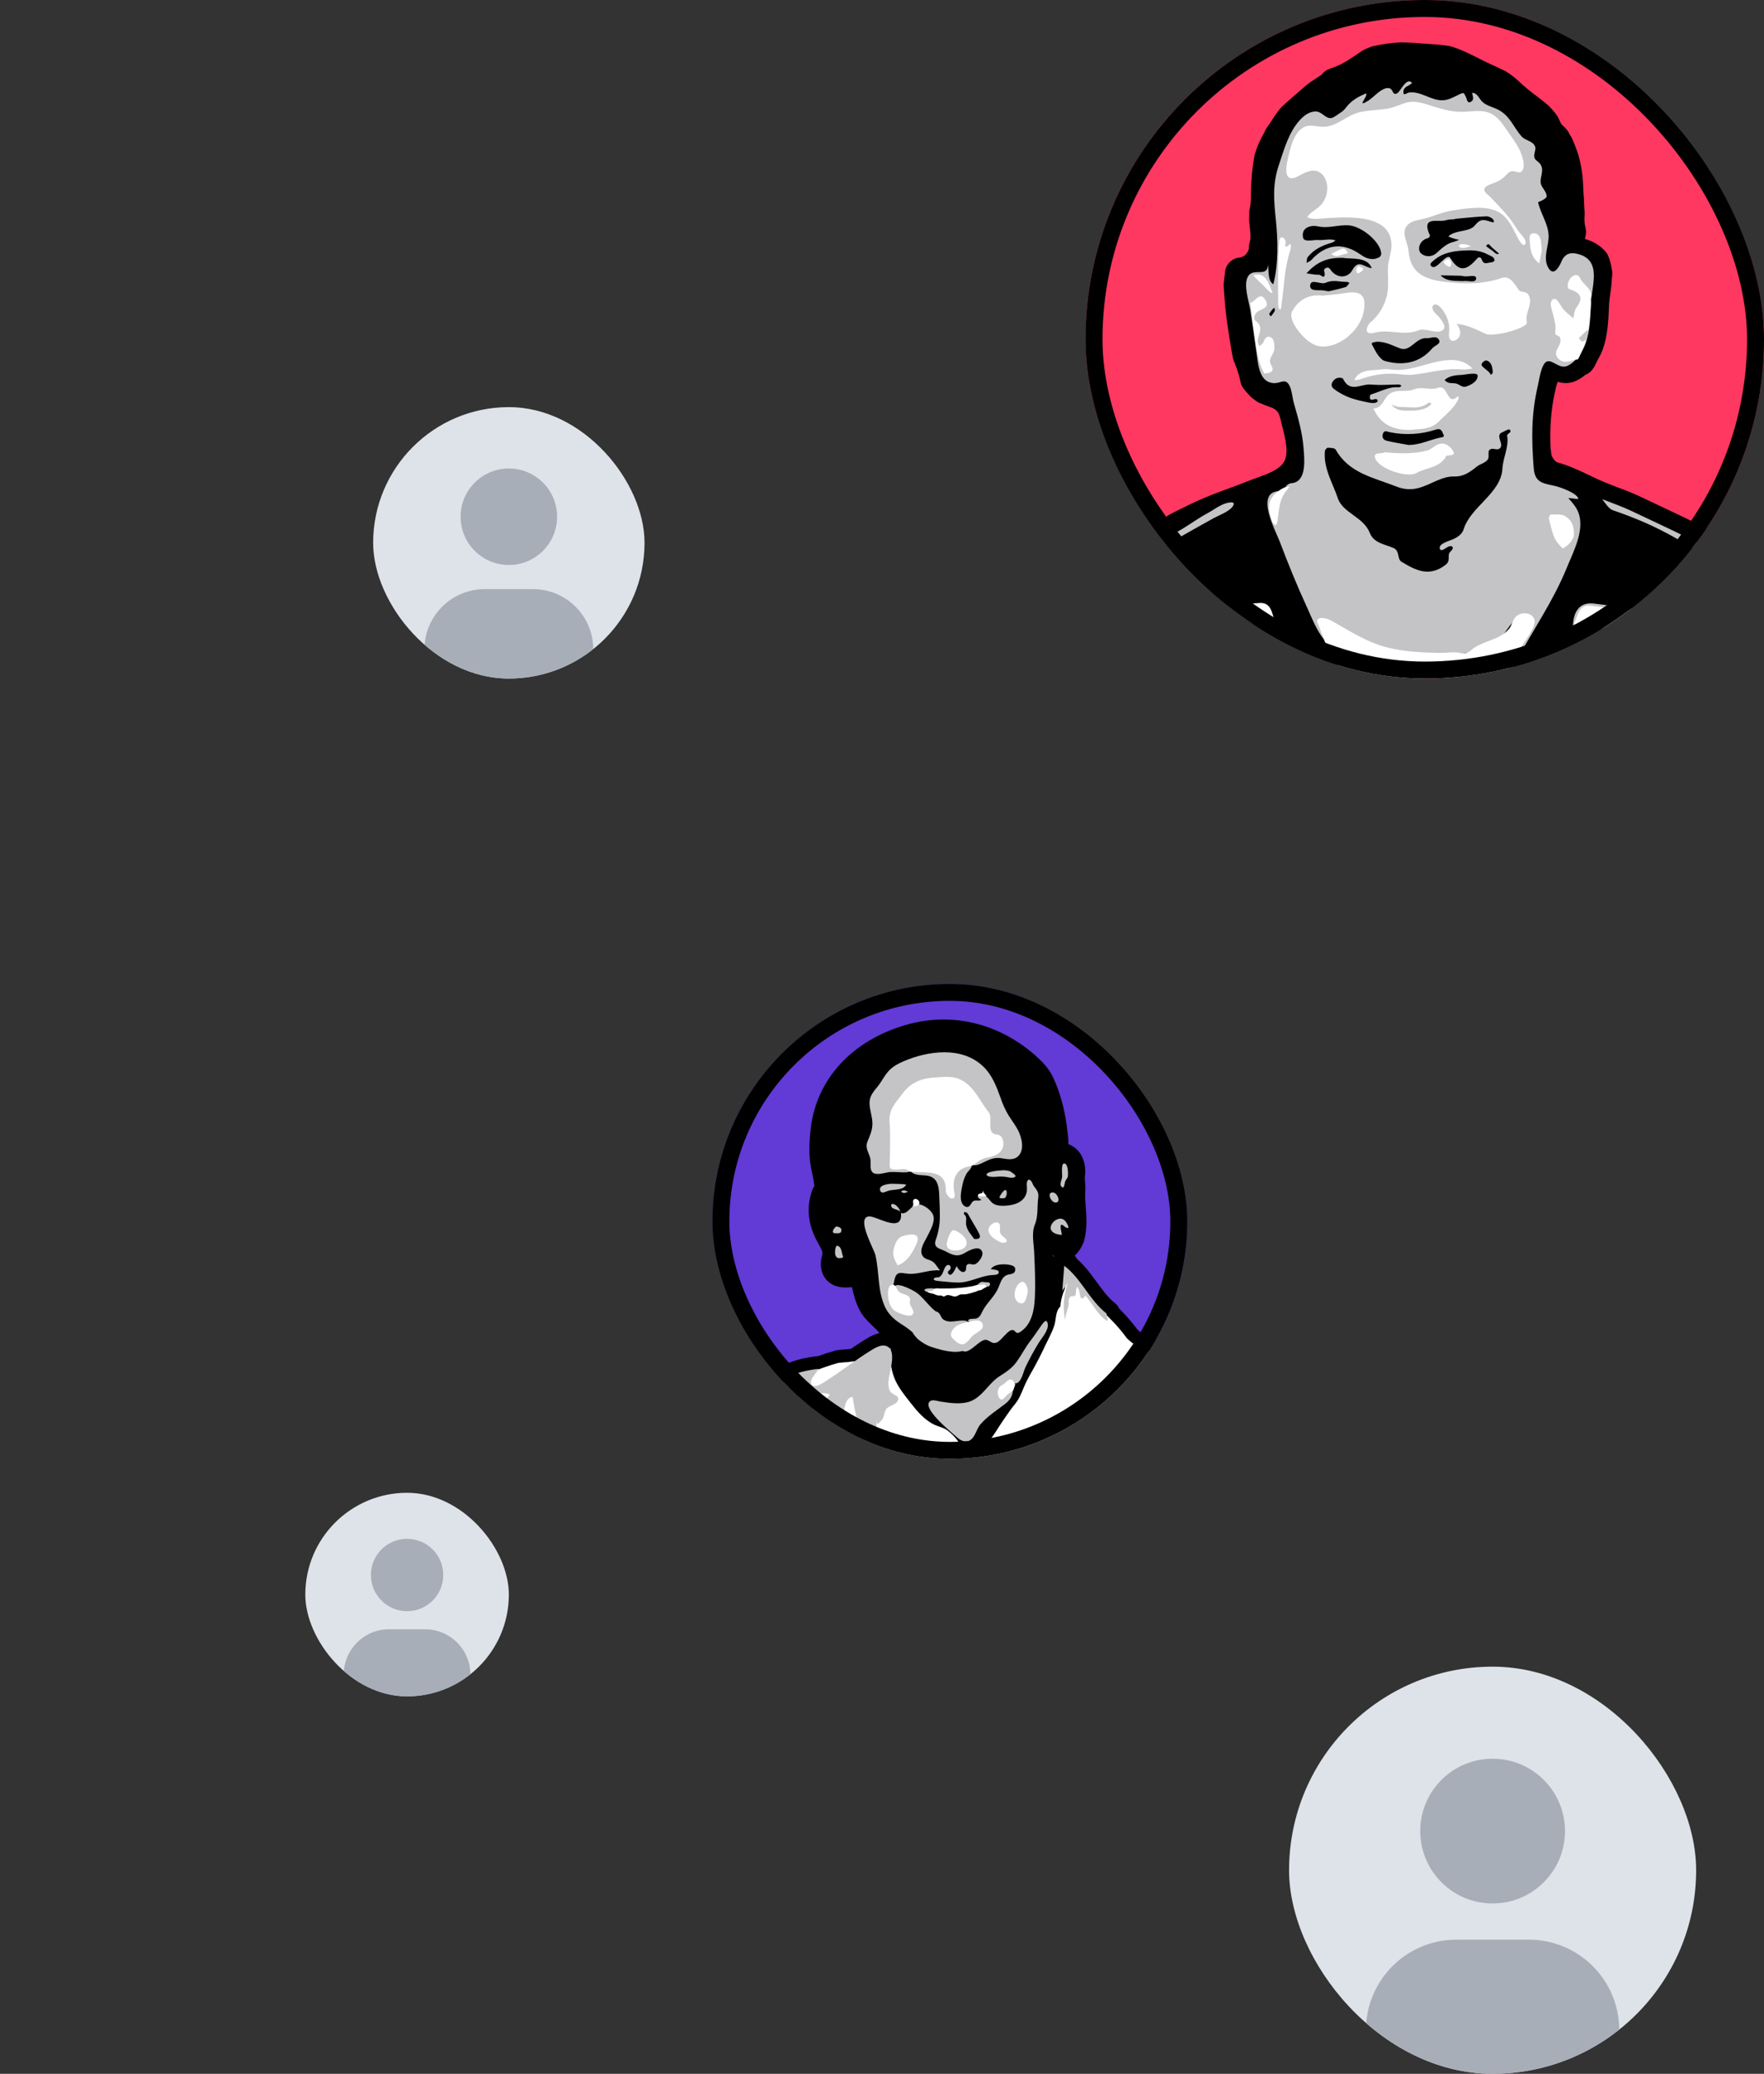 <svg width="416" height="489" viewBox="0 0 416 489" fill="none" xmlns="http://www.w3.org/2000/svg">
<rect x="0" y="0" width="416" height="489" fill="#333333" stroke="none"/>
<g clip-path="url(#clip0_6332_284023)">
<path d="M168 288C168 257.072 193.072 232 224 232C254.928 232 280 257.072 280 288C280 318.928 254.928 344 224 344C193.072 344 168 318.928 168 288Z" fill="#623AD6"/>
<path d="M241.985 365.28C237.097 365.241 232.186 364.853 227.437 364.476L226.936 364.436C220.292 363.913 214.812 363.273 209.691 362.432C207.283 362.037 204.887 361.578 202.505 361.054L202.374 361.024C196.931 359.603 191.641 357.653 186.579 355.2L186.365 355.085C183.384 353.312 180.563 351.281 177.936 349.017L177.768 348.862C174.968 346.056 172.345 343.057 169.807 340.161L169.733 340.079L169.446 339.755L169.225 339.494L168.842 336.016C169.25 335.275 169.624 334.616 169.998 334C170.414 333.288 170.866 332.6 171.354 331.935C173.371 329.109 176.194 326.957 179.454 325.761C179.977 325.41 180.45 325.096 180.924 324.806C181.253 324.607 181.592 324.408 181.944 324.212C184.656 320.657 191.651 319.886 192.947 319.769C194.323 319.265 195.702 318.821 197.057 318.45L197.459 318.366C198.226 318.268 198.996 318.198 199.768 318.156C200.059 318.115 200.362 318.078 200.688 318.044C201.715 317.331 202.761 316.644 203.824 315.984L203.931 315.919C204.736 315.42 205.97 314.658 207.401 314.351C206.92 313.753 206.391 313.195 205.821 312.682C205.373 312.253 204.911 311.812 204.456 311.317L204.114 310.87C204.158 310.944 204.211 311.016 204.267 311.083L204.194 311.006C204.098 310.909 203.962 310.773 203.818 310.607L203.744 310.515C202.29 308.67 201.711 306.595 201.201 304.749V304.715C201.151 304.541 201.102 304.332 201.046 304.105C201.008 303.95 200.952 303.725 200.893 303.498C200.417 303.552 199.939 303.581 199.46 303.585C198.721 303.592 197.984 303.491 197.273 303.284C196.627 303.097 196.024 302.782 195.501 302.358C194.978 301.934 194.545 301.41 194.229 300.816C193.471 299.395 193.373 297.603 193.947 295.77C194.109 295.246 193.552 294.246 193.011 293.272C192.824 292.931 192.63 292.579 192.444 292.212C190.385 288.157 190.154 284.088 191.754 280.118L192.049 279.683C191.942 278.651 191.766 277.626 191.527 276.615C191.449 276.245 191.365 275.86 191.284 275.458C190.621 272.17 190.872 268.841 191.203 266.017C192.575 254.414 200.984 245.306 213.698 241.66C216.568 240.832 219.539 240.408 222.526 240.4C229.137 240.4 235.614 242.533 241.264 246.566C242.372 247.355 243.432 248.21 244.439 249.125C245.889 250.449 247.365 251.954 248.322 253.991C249.907 257.367 250.968 261.097 251.564 265.393C251.661 266.094 251.747 266.825 251.825 267.565C251.932 268.257 251.977 268.956 251.957 269.656V269.775C252.717 270.066 253.408 270.511 253.988 271.081C254.568 271.652 255.023 272.336 255.326 273.091C255.657 273.89 255.854 274.738 255.911 275.601C255.963 276.299 255.93 277.001 255.817 277.693C255.832 278.043 255.86 278.416 255.891 278.806C255.914 279.093 255.935 279.384 255.954 279.673V280.122C255.869 281.588 255.9 283.057 256.047 284.518C256.224 286.941 256.421 289.688 255.661 292.57L255.558 292.894C255.233 293.742 254.78 294.535 254.216 295.246C253.982 295.54 253.73 295.815 253.458 296.072C253.651 296.322 253.826 296.583 253.981 296.857C255.901 298.54 257.323 300.5 258.702 302.4C260.082 304.301 261.336 305.998 262.954 307.289C263.378 307.627 263.713 308.063 263.931 308.56C264.176 308.806 264.406 309.042 264.625 309.272C265.637 310.313 266.596 311.405 267.499 312.543C267.761 312.872 268.022 313.206 268.258 313.541C270.056 315.246 272.493 316.064 274.87 316.694C275.356 316.821 275.887 316.954 276.587 317.119C277.094 317.226 277.611 317.344 278.126 317.464C280.529 317.513 282.875 318.206 284.919 319.471C289.858 321.272 294.01 323.616 297.597 326.63C298.05 326.954 298.483 327.276 298.903 327.591C299.385 327.965 299.846 328.342 300.278 328.712L300.455 328.877C300.956 329.381 301.461 329.924 301.961 330.49L302.136 334.298C301.56 335.09 300.98 335.88 300.396 336.667L299.836 337.423C296.947 341.343 293.957 345.375 290.692 349.142L290.5 349.344C288.662 351.092 286.686 352.689 284.591 354.12L284.33 354.275C279.587 356.907 274.291 359.1 267.664 361.178L267.552 361.212C259.257 363.498 250.735 364.862 242.141 365.279L241.985 365.28Z" fill="black"/>
<path d="M171.822 338.065C174.393 341.002 176.965 343.942 179.718 346.703C182.209 348.851 184.883 350.775 187.711 352.454C192.598 354.815 197.704 356.695 202.955 358.068C205.28 358.58 207.62 359.028 209.975 359.414C215.605 360.338 221.286 360.938 226.958 361.387C231.889 361.779 236.844 362.183 241.795 362.223C250.171 361.823 258.478 360.497 266.562 358.269C272.109 356.53 277.578 354.43 282.662 351.609C284.619 350.272 286.464 348.778 288.178 347.141C291.575 343.221 294.668 338.999 297.739 334.858L299.466 332.504C299.02 331.998 298.56 331.504 298.081 331.023C297.258 330.322 296.404 329.659 295.52 329.037C289.876 324.265 282.979 321.627 275.713 320.093C275.1 319.947 274.49 319.798 273.883 319.636C270.858 318.836 267.968 317.774 265.737 315.541C265.471 315.161 265.192 314.791 264.901 314.43C264.06 313.371 263.167 312.355 262.225 311.385C261.815 310.961 261.4 310.542 260.981 310.131C256.003 304.992 250.931 299.92 246.848 293.962C246.65 293.534 246.471 293.098 246.312 292.655C245.541 290.462 245.342 288.211 245.382 285.861C245.426 283.102 246.166 280.426 246.318 277.675C246.119 275.323 245.521 272.971 244.869 270.686C244.094 268.063 243.245 265.461 242.326 262.885C241.303 260.07 240.136 257.226 239.452 254.292C236.838 253.975 234.225 253.637 231.633 253.157C229.687 252.796 227.738 252.413 225.781 252.075L225.652 252.178L223.753 253.35C220.39 254.538 217.104 255.927 213.685 256.958C211.29 257.68 208.873 258.425 206.369 258.722C204.199 258.982 201.863 259.1 199.708 258.618L199.571 258.598C199.237 259.523 198.937 260.462 198.672 261.412C198.128 264.056 197.851 266.748 197.844 269.447C198.078 273.541 198.763 277.597 199.887 281.542C201.702 287.291 204.184 292.808 207.281 297.98C209.279 301.119 211.468 304.131 213.836 306.999C214.128 307.349 214.391 307.72 214.62 308.111C214.841 308.485 215.029 308.877 215.182 309.282C217.291 316.746 207.147 319.179 201.925 320.961C201.231 321.016 200.55 321.082 199.897 321.182C199.136 321.222 198.405 321.278 197.683 321.374C195.639 321.941 193.632 322.635 191.675 323.452C191.019 323.726 190.368 324.012 189.709 324.299C187.103 324.95 184.612 325.993 182.32 327.394C181.756 327.739 181.202 328.107 180.659 328.483C177.815 329.45 175.347 331.287 173.603 333.734C173.176 334.316 172.78 334.921 172.416 335.545C172.032 336.186 171.664 336.83 171.307 337.478L171.823 338.065H171.822Z" fill="white"/>
<path d="M252.562 277.434C252.672 276.903 252.709 276.358 252.674 275.819C252.639 275.285 252.518 274.761 252.317 274.265C252.135 273.771 251.818 273.338 251.402 273.015C250.987 272.692 250.489 272.491 249.965 272.437C249.209 272.117 248.606 271.715 248.712 270.506C248.674 269.657 248.749 268.727 248.594 267.983C248.525 267.254 248.441 266.524 248.334 265.801C247.833 262.172 246.926 258.624 245.352 255.271C244.621 253.718 243.429 252.508 242.174 251.351C241.26 250.52 240.298 249.743 239.294 249.024C231.884 243.742 223.054 242.07 214.303 244.581C203.792 247.595 195.315 255.174 193.993 266.371C193.661 269.174 193.47 272.059 194.034 274.849C194.453 276.918 194.886 278.476 194.91 280.616C194.748 280.851 194.559 281.064 194.345 281.251C193.02 284.537 193.331 287.688 194.926 290.83C195.854 292.659 197.278 294.543 196.619 296.676C196.174 298.093 196.28 299.874 197.925 300.364C199.117 300.718 200.426 300.426 201.636 300.328C203.227 300.199 203.606 302.797 203.911 303.894C204.374 305.552 204.841 307.251 205.925 308.624C206.129 308.823 206.317 309.037 206.49 309.263C208.179 311.093 210.436 312.53 210.796 315.313C210.995 315.517 211.182 315.731 211.356 315.956L210.346 317.335C210.012 317.727 210.031 318.205 210.008 318.679C209.896 320.997 210.18 323.383 211.154 325.495C212.024 327.392 213.354 329.023 214.629 330.656C216.252 332.729 217.999 334.856 220.44 335.991C221.412 336.443 222.481 336.599 223.358 337.245C224.618 338.176 225.826 339.441 226.511 340.863C226.973 341.824 227.322 343.501 228.601 343.68C230.428 343.941 232.472 340.849 233.405 339.637C234.643 338.03 235.636 336.255 236.802 334.591C237.642 333.375 238.478 332.152 239.415 331.013C240.354 329.872 240.912 328.414 241.487 327.04C241.605 326.755 241.727 326.478 241.858 326.203C242.381 325.077 243 324.011 243.613 322.918C244.652 321.063 245.62 319.169 246.514 317.24C247.259 315.655 248.149 314.124 248.662 312.443C249.057 311.137 248.923 309.245 249.927 308.225C250.188 307.964 250.078 307.603 250.139 307.285C250.292 306.286 250.555 305.307 250.923 304.365C251.306 303.612 251.204 302.797 251.235 302.013C251.259 301.412 251.084 300.78 251.383 300.223C251.952 298.301 249.924 296.882 248.509 296.273C248.101 296.07 248.303 295.26 248.303 295.26C249.825 294.955 250.89 294.269 251.63 293.344C252.002 292.874 252.298 292.351 252.51 291.792C253.577 287.754 252.36 283.899 252.712 279.855C252.66 279.036 252.57 278.234 252.56 277.434H252.562Z" fill="black"/>
<path d="M209.561 317.689C210.706 318.635 210.389 320.713 210.215 321.991C209.953 323.864 208.995 326.159 209.876 327.983C210.398 329.063 212.352 328.935 211.689 330.354C211.254 331.28 209.597 331.425 208.996 332.27C208.501 332.964 208.558 333.851 208.153 334.567C208.085 334.69 206.974 336.044 206.886 335.696C206.809 335.505 206.755 335.306 206.724 335.102C206.774 336.149 206.42 340.164 204.793 340.082C203.816 340.035 203.269 338.166 203.009 337.468C202.077 334.857 201.436 332.152 201.099 329.401C199.305 329.52 199.149 332.134 198.888 333.472C198.467 335.78 198.169 338.137 197.414 340.366C196.658 342.596 195.285 344.684 194.847 347.057C194.616 348.332 194.924 350.697 193.325 351.142C193.325 351.142 193.732 345.308 193.777 344.687C193.973 341.917 194.221 339.109 195.494 336.585C196.016 335.553 197.941 332.588 195.985 331.862C194.362 331.257 194.124 333.618 193.111 334.214C191.246 335.325 192.448 332.298 193.111 331.576C193.954 330.665 195.107 329.899 195.692 328.788C194.174 328.266 192.274 328.508 191.057 329.604C190.406 330.189 189.277 331.817 190.678 332.217C190.137 332.064 187.663 334.775 187.281 335.247C185.19 334.256 188.092 330.543 188.288 329.118C188.452 327.936 188.883 326.083 187.362 326.337C186.372 326.502 185.682 327.831 184.769 328.205C184.702 327.584 184.271 327.33 183.681 327.536C183.336 324.288 190.824 322.962 193.072 322.782C192.644 323.622 190.806 325.283 191.337 326.329C191.997 327.635 194.143 326.047 194.872 325.584C198.375 323.353 201.666 320.741 205.182 318.565C206.245 317.909 208.001 316.767 209.276 317.518C209.376 317.567 209.472 317.624 209.561 317.689ZM250.519 304.36C250.669 302.395 250.824 300.429 250.978 298.465C255.019 301.532 256.894 306.522 260.857 309.658C261.066 309.823 261.008 310.327 261.075 310.672C261.284 310.946 261.336 311.215 261.053 311.473C258.76 309.924 257.635 307.425 255.958 305.464C255.514 306.248 254.997 306.454 254.812 305.803C254.549 304.992 254.607 304.086 254.007 303.423C253.893 303.68 253.812 303.953 253.764 304.229C253.68 305.721 253.693 305.654 252.632 305.63C252.412 305.63 251.939 306.382 251.994 306.721C252.233 308.228 251.273 309.448 251.176 311.335C250.654 308.384 250.715 305.923 251.788 302.541C250.952 303.735 250.735 304.049 250.519 304.36ZM258.077 350.916C259.666 348.323 260.185 345.358 261.85 342.839C262.789 341.417 263.042 339.563 263.836 338.025C264.765 336.221 266.017 334.588 266.987 332.797C267.588 331.692 267.964 330.445 268.358 329.246C268.495 328.823 268.495 328.394 269.018 328.259C268.098 333.375 265.428 337.927 263.405 342.614C262.152 345.487 260.792 348.324 259.569 351.214C259.477 351.426 258.981 351.553 258.673 351.549C258.503 351.555 258.334 351.213 258.077 350.916ZM276.268 333.963C276.506 331.585 277.956 329.831 279.278 327.995C280.287 326.595 281.154 325.097 282.134 323.678C282.549 323.08 280.424 322.779 282.153 322.212C279.553 321.708 277.11 321.235 274.664 320.757C277.71 320.171 280.723 320.472 283.299 322.163C284.169 322.732 283.977 324.745 283.346 325.647C281.59 328.155 278.996 330.02 277.618 332.873C277.388 333.349 276.743 333.621 276.292 333.984L276.268 333.963ZM274.661 337.643C274.211 339.702 273.208 341.511 272.22 343.356C271.233 345.201 270.57 347.156 269.736 349.054C269.582 349.295 269.393 349.512 269.174 349.696C269.115 349.494 268.965 349.269 269.012 349.098C269.594 346.908 269.861 344.54 270.913 342.599C271.875 340.829 272.422 338.529 274.634 337.618L274.661 337.643ZM251.811 289.577C251.634 289.605 251.289 289.411 250.928 289.095C249.505 287.874 250.393 290.728 250.424 291.185C249.4 291.15 248.028 290.783 247.812 289.812C247.595 288.839 248.529 287.719 249.601 287.423C250.725 287.113 251.378 287.964 251.742 288.745C252.013 289.305 251.992 289.549 251.811 289.579V289.577ZM251.72 277.723C251.612 277.928 251.459 278.062 251.284 278.408C251.023 278.931 251.111 279.597 250.716 280.044C249.59 279.676 250.351 278.368 250.472 277.618C250.563 277.058 250.113 274.093 251.076 274.354C251.901 274.58 251.882 276.584 251.845 277.198C251.842 277.38 251.799 277.559 251.72 277.723ZM229.11 274.973C229.11 275.518 228.164 276.329 227.948 276.712C227.484 277.555 227.153 278.465 226.966 279.409C226.689 280.729 226.008 283.557 227.545 284.449C228.458 284.971 228.764 284.187 229.181 283.582C229.834 282.645 230.64 283.408 231.451 282.909C231.044 282.648 230.172 282.372 230.929 281.818C231.492 281.412 232.382 281.911 232.793 282.3C233.474 282.949 233.775 283.693 234.715 284.051C235.604 284.388 236.589 284.356 237.519 284.271C239.229 284.108 241.018 283.575 241.843 281.919C242.282 281.037 242.201 280.284 242.144 279.354C242.11 278.803 242.337 277.736 243.04 278.361C243.451 278.725 243.529 279.323 243.853 279.752C244.547 280.669 245.023 281.211 244.845 282.442C244.553 284.469 244.877 286.727 244.079 288.653C243.231 290.694 243.763 292.951 243.872 295.107C244.046 298.682 244.213 302.406 244.04 306.027C243.905 308.885 243.343 312.083 240.876 313.884C240.616 314.077 240.25 314.347 239.895 314.297C239.438 314.233 239.372 313.774 238.98 313.648C237.757 313.287 236.164 316.244 234.958 316.602C233.977 316.895 233.585 316.254 232.745 315.972C231.019 315.389 228.102 320.396 226.595 318.084C225.905 317.038 227.88 316.053 228.437 315.399C229.1 314.615 230.883 313.75 231.208 312.786C231.664 311.435 228.884 311.983 228.225 311.432C228.646 310.739 229.668 311.096 230.316 310.872C231.185 310.573 231.415 309.678 231.819 308.944C232.787 307.185 234.379 305.836 235.269 304.031C235.947 302.656 236.153 300.895 237.882 300.528C238.598 300.378 239.382 300.348 239.422 299.368C239.456 298.584 238.742 298.388 238.094 298.26C236.812 297.999 234.475 298.013 233.652 299.253C234.08 299.402 235.797 299.287 235.512 300.16C235.337 300.705 234.206 300.628 233.767 300.67C231.091 300.916 228.685 302.429 225.976 302.426C224.492 302.426 222.995 302.191 221.515 302.079C221.045 302.042 219.602 301.912 220.469 301.318C220.744 301.127 221.206 301.281 221.515 301.132C221.851 300.922 222.115 300.612 222.267 300.247C222.529 299.753 222.833 298.388 223.519 298.287C224.118 298.2 224.321 298.822 224.124 299.236C223.969 299.56 223.242 299.808 223.655 300.348C224.439 301.379 225.406 298.916 225.612 298.52C225.849 299.197 226.954 300.534 227.669 299.666C227.998 299.267 227.669 298.58 228.06 298.226C228.525 297.806 229.302 298.29 229.828 298.142C230.712 297.902 231.921 296.206 231.658 295.269C231.135 293.478 228.578 294.813 227.66 295.364C225.811 296.484 224.787 295.998 222.999 295.067C221.637 294.351 220.015 294.33 220.687 292.333C221.318 290.579 221.643 288.731 221.645 286.869C221.645 285.071 221.565 283.273 221.477 281.476C221.4 279.908 221.138 278.124 219.496 277.452C218.067 276.864 216.127 277.452 214.914 276.349C216.459 274.734 221.186 276.14 222.492 277.52C223.6 278.696 222.871 280.047 223.538 281.301C224.205 282.557 224.679 281.367 224.713 280.579C224.756 279.556 224.507 278.529 224.566 277.509C224.642 276.095 225.918 275.912 226.954 275.28C227.379 275.019 228.769 274.018 229.072 274.792C229.099 274.849 229.112 274.911 229.11 274.975V274.973Z" fill="#C4C3C6"/>
<path d="M214.709 276.108C214.447 276.287 214.143 276.395 213.826 276.422C212.58 276.517 211.312 276.297 210.061 276.352C208.956 276.402 207.187 277.136 206.12 276.665C204.843 276.105 205.525 274.072 205.204 273.006C204.785 271.592 203.976 270.616 204.595 269.12C205.183 267.694 205.745 266.507 205.74 264.919C205.74 263.274 205.068 261.724 205.058 260.094C205.048 258.462 205.986 257.409 206.952 256.225C207.865 255.102 208.502 253.779 209.445 252.681C210.426 251.539 211.747 250.829 213.103 250.244C218.906 247.768 226.752 246.689 231.78 251.393C233.974 253.45 234.982 256.153 235.979 258.918C236.439 260.311 237.046 261.651 237.788 262.916C238.528 264.105 239.401 265.213 240.052 266.457C240.951 268.18 241.75 271.211 240.002 272.729C238.867 273.709 237.334 273.269 236.01 273.09C234.371 272.874 233.269 273.444 231.829 274.137C231.406 274.34 229.739 275.181 229.315 274.523C228.691 273.532 230.973 272.894 231.497 272.769C232.908 272.427 235.678 271.883 235.837 270.049C235.945 268.802 234.791 268.295 233.945 267.697C232.552 266.734 233.13 265.623 232.862 264.197C232.55 262.859 232.032 261.578 231.328 260.399C230.604 259.171 229.213 258.712 228.429 257.506C226.862 255.107 225.01 254.268 222.158 254.286C219.45 254.301 216.809 254.905 214.709 256.703C209.712 260.982 210.006 267.501 210.615 273.529C210.718 274.576 211.014 275.504 212.23 275.495C212.927 275.495 213.756 275.04 214.451 275.293C215.145 275.547 215.046 275.864 214.709 276.108ZM216.656 283.973C218.014 284.116 219.711 285.46 220.076 286.558C220.599 288.103 219.407 290.033 218.77 291.367C218.132 292.699 216.653 294.641 217.558 296.118C218.103 297.01 219.089 296.939 219.871 297.444C220.701 297.987 221.03 298.862 221.699 299.562C219.301 299.351 217.223 300.328 214.892 300.377C212.708 300.421 211.443 299.247 210.905 301.964C210.561 303.697 209.668 306.363 210.773 307.993C211.6 309.216 213.481 309.349 214.725 309.98C215.527 309.175 214.498 309.114 214.38 308.429C214.245 307.645 214.741 306.956 214.316 306.245C213.638 305.113 211.42 305.567 211.014 304.12C210.292 301.546 215.324 304.212 216.141 304.807C217.447 305.75 218.386 307.042 219.487 308.167C219.851 308.543 220.244 308.892 220.66 309.212C221.746 309.439 221.746 310.453 222.354 311.061C223.977 312.28 226.012 311.061 227.842 311.469C228.292 311.667 228.703 311.941 229.06 312.28C228.046 312.889 226.218 312.28 226.218 313.902C226.218 315.733 229.878 316.54 229.06 317.352C226.829 319.785 222.57 318.568 219.311 317.5C218.252 317.064 217.27 316.459 216.404 315.709C215.931 315.238 215.517 314.711 215.172 314.14C214.803 313.814 214.42 313.503 214.002 313.197C213.559 312.874 213.105 312.567 212.64 312.277C210.919 311.209 209.545 309.98 208.685 308.111C206.944 304.346 207.377 299.951 206.455 295.982C206.106 294.472 201.907 287.282 204.835 286.835C206.521 286.573 212.988 291.1 212.473 286.004C213.86 286.589 214.942 284.236 216.078 283.991C216.27 283.956 216.464 283.95 216.656 283.973ZM238.866 327.902C238.737 329.367 238.082 330.231 236.965 331.097C235.108 332.524 232.67 334.092 231.179 335.902C230.551 336.658 230.293 337.582 229.817 338.422C228.644 340.492 227.035 340.205 225.464 338.722C224.58 337.89 217.064 331.904 219.397 330.359C219.982 329.967 221.1 330.381 221.722 330.477C223.716 330.788 225.819 331.108 227.823 330.723C231.437 330.033 232.832 326.376 235.722 324.519C237.29 323.515 238.643 322.64 239.754 321.107C240.864 319.576 241.732 317.842 242.889 316.321C243.838 315.081 244.684 313.814 245.578 312.541C246.069 311.844 246.831 310.8 247.077 312.134C247.37 313.702 245.63 315.513 244.892 316.747C243.781 318.562 242.766 320.434 241.85 322.354C241.349 323.43 241.117 324.853 240.336 325.752C239.451 326.784 238.146 325.791 236.913 326.628C236.405 326.973 234.991 328.859 236.058 329.31C236.605 329.54 237.626 328.411 238.055 328.188C238.295 328.022 238.572 327.916 238.863 327.879L238.866 327.902Z" fill="#C4C3C6"/>
<path d="M225.362 305.708C225.21 305.737 225.054 305.731 224.905 305.69C224.29 305.539 223.785 305.251 223.141 305.45C222.964 305.505 222.775 305.711 222.603 305.732C222.431 305.754 222.242 305.559 222.08 305.508C221.805 305.47 221.526 305.459 221.249 305.474C220.799 305.424 220.413 305.16 219.98 305.052C219.635 305.004 219.296 304.916 218.97 304.792C218.71 304.666 218.568 304.42 218.845 304.217C219.122 304.012 219.464 304.086 219.744 304.028C220.099 303.915 220.466 303.837 220.836 303.792C221.259 303.792 221.683 303.832 222.106 303.832C222.739 303.832 223.371 303.832 224.003 303.809C225.281 303.784 226.556 303.688 227.823 303.521C228.408 303.44 228.989 303.336 229.569 303.228C230.085 303.1 230.592 302.938 231.087 302.74C231.441 302.63 233.423 302.696 232.629 303.456C232.462 303.581 232.279 303.683 232.085 303.758C231.873 303.872 231.687 304.021 231.481 304.143C231.22 304.285 231.053 304.214 230.804 304.285C230.557 304.355 230.31 304.514 230.053 304.594C229.087 304.873 228.087 305.269 227.065 305.21C226.68 305.17 226.292 305.262 225.966 305.471C225.78 305.584 225.575 305.664 225.362 305.708ZM238.939 327.874C238.457 328.223 237.962 328.559 237.499 328.92C236.938 329.371 236.37 330.621 235.67 329.657C234.969 328.692 235.268 326.979 236.363 326.583C237.125 326.306 238.426 323.876 239.413 326.499L238.939 327.874Z" fill="white"/>
<path d="M239.45 277.452C238.885 277.939 237.882 277.619 237.229 277.51C236.418 277.41 235.598 277.405 234.786 277.496C234.432 277.517 232.64 277.595 232.669 276.942C232.703 276.223 235.668 276.002 236.202 275.973C236.869 275.902 237.544 275.974 238.183 276.185C238.342 276.25 239.768 277.168 239.45 277.452ZM208.501 281.151C208.069 281.263 207.68 281.216 207.543 280.628C207.284 279.473 209.113 279.256 209.87 279.145C210.175 279.101 213.815 279.172 213.696 279.381C212.912 280.733 210.822 280.398 209.528 280.777C209.241 280.858 208.856 281.057 208.501 281.151ZM196.928 295.075C196.959 294.375 197.189 293.713 197.361 293.739C198.535 293.915 198.408 295.284 198.764 296.144C199.008 296.704 198.339 296.632 197.96 296.666C197.114 296.74 196.891 295.879 196.928 295.075ZM249.577 282.554C249.701 283.089 249.552 283.575 248.92 283.555C247.741 283.513 246.723 280.942 248.447 281.203C248.951 281.291 249.428 281.954 249.577 282.554ZM237.412 281.368V281.383C237.412 281.747 237.289 282.237 236.979 282.464C236.799 282.601 235.564 282.629 235.691 282.311C235.972 281.584 237.409 279.496 237.412 281.368ZM197.412 290.82C196.999 290.745 196.292 290.985 196.435 290.222C196.525 289.934 196.69 289.677 196.913 289.475C197.23 289.121 197.174 289.168 197.543 289.256C198.066 289.38 198.501 289.616 198.421 290.208C198.343 290.802 197.905 290.789 197.41 290.82H197.412ZM212.403 285.891C212.227 285.164 210.384 285.267 210.178 284.424C210.009 283.737 210.701 283.832 211.107 284.085C211.739 284.514 212.197 285.154 212.403 285.891Z" fill="#C4C3C6"/>
<path d="M216.655 284.092C216.316 284.437 215.573 284.45 215.13 284.456C215.637 284.157 215.166 283.436 215.39 283.007C215.759 282.325 216.752 282.929 216.823 283.53C216.841 283.631 216.835 283.734 216.806 283.831C216.776 283.929 216.725 284.018 216.655 284.092Z" fill="white"/>
<path d="M232.703 303.371C232.544 303.285 232.482 303.04 232.283 302.951C232.125 302.892 231.955 302.872 231.787 302.893C231.433 302.923 230.979 303.119 230.648 302.927C230.483 302.834 231.296 302.317 231.395 302.295C231.866 302.2 232.335 302.402 232.805 302.376C233.149 302.358 233.541 302.444 233.477 302.899C233.439 303.189 233.01 303.528 232.703 303.371ZM220.143 303.813C220.19 304.927 218.979 304.025 218.743 304.692C217.933 304.383 217.583 304.057 218.762 303.827C219.221 303.779 219.683 303.774 220.145 303.813H220.143Z" fill="#C4C3C6"/>
<path d="M232.656 282.062L230.629 282.091C230.548 281.284 231.335 281.546 231.675 281.25C231.697 281.221 231.726 281.198 231.759 281.183C231.793 281.168 231.829 281.161 231.865 281.164C231.902 281.166 231.937 281.177 231.968 281.196C231.999 281.215 232.025 281.242 232.043 281.273L232.656 282.062Z" fill="white"/>
<path d="M213.299 281.304C213.145 281.312 212.992 281.283 212.852 281.219C212.712 281.156 212.589 281.059 212.494 280.938C212.737 280.754 213.042 280.668 213.346 280.7C213.508 280.723 214.006 281.034 214.153 280.921C213.913 281.131 213.615 281.264 213.299 281.304ZM232.038 281.273L231.669 281.249L231.821 280.726L232.038 281.272V281.273Z" fill="#C4C3C6"/>
<path d="M214.566 276.31C213.52 275.165 212.159 275.908 210.957 275.787C210.132 275.701 209.8 275.589 209.816 274.705C209.871 271.308 210.037 267.882 209.779 264.476C209.557 261.554 211.334 259.918 212.899 257.78C214.653 255.384 217.216 254.271 220.201 254.096C222.104 253.984 224.288 253.651 226.102 254.393C229.671 255.854 230.922 259.5 233.127 262.219C234.34 263.716 232.345 267.294 235.114 267.527C236.537 267.646 236.848 269.443 236.512 270.548C236.046 272.073 234.327 272.738 232.832 272.95C231.892 273.083 231.085 273.563 230.34 274.129C230.025 274.418 229.673 274.665 229.294 274.863C228.861 275.043 228.37 275.043 227.923 275.178C225.311 275.962 224.602 278.302 224.986 280.811C225.078 281.399 225.546 282.551 224.449 282.619C223.996 282.648 223.023 281.484 223.043 280.889C223.202 276.3 219.801 276.535 216.665 276.364C215.975 276.32 215.273 276.326 214.566 276.31ZM226.556 316.956C226.088 316.81 225.663 316.554 225.315 316.21C224.675 315.638 223.953 315.074 224.345 314.166C225.062 312.51 226.369 312.227 227.944 311.814C228.861 311.569 231.061 310.847 231.652 312.023C232.436 313.591 229.957 314.253 229.232 315.121C228.283 316.241 227.607 317.216 226.556 316.956ZM225.437 294.875C224.213 294.918 223.041 294.389 223.283 293.11C223.429 292.329 223.693 291.573 224.067 290.873C224.524 290.036 224.757 289.894 225.61 290.326C226.734 290.895 228.385 292.168 227.85 293.632C227.57 294.391 226.485 294.842 225.437 294.875ZM242.38 304.366C242.366 304.954 242.006 306.385 241.713 306.826C241.256 307.509 240.59 307.478 239.994 307.005C239.19 306.36 239.181 305.255 239.383 304.322C239.548 303.566 240.187 302.416 241.045 302.254C241.776 302.119 242.351 303.561 242.38 304.282V304.366ZM235.83 289.215C235.83 290.232 235.597 290.721 236.419 291.445C236.87 291.843 238.092 292.644 236.942 293.026C236.22 293.266 235.096 292.481 234.526 292.096C233.68 291.523 232.742 290.468 233.261 289.37C233.541 288.779 234.614 288.014 235.299 288.294C235.73 288.471 235.824 288.816 235.83 289.215Z" fill="white"/>
<path d="M229.736 292.147C229.131 291.235 228.114 290.284 227.834 288.805C227.677 287.968 228.232 286.975 227.311 286.291C227.255 286.248 227.386 285.952 227.429 285.768C227.665 285.855 227.972 285.878 228.122 286.045C228.343 286.347 228.534 286.669 228.694 287.008C229.438 288.299 230.229 289.568 230.909 290.893C231.23 291.562 231.306 292.29 229.736 292.146V292.147Z" fill="black"/>
<path d="M214.785 291.102C215.401 291.073 215.976 291.16 216.235 291.488C216.786 292.194 216.07 293.433 215.756 294.102C214.921 295.84 213.609 297.76 211.671 298.364C211.014 297.104 210.38 296.051 210.743 294.598C211.054 293.364 211.527 291.944 212.833 291.485C213.465 291.274 214.121 291.146 214.785 291.102ZM210.908 303.048C211.341 303.331 211.527 304.079 211.845 304.448C212.498 305.21 213.64 305.071 214.339 305.755C214.86 306.278 214.486 306.748 214.579 307.386C214.688 308.133 216.03 309.385 215.025 310.102C214.303 310.624 211.889 309.606 211.194 309.205C209.823 308.421 209.389 306.443 209.411 304.966C209.411 304.322 209.53 303.163 210.298 302.956C210.4 302.925 210.507 302.917 210.613 302.933C210.718 302.948 210.818 302.988 210.906 303.048H210.908Z" fill="white"/>
</g>
<rect x="170" y="234" width="108" height="108" rx="54" stroke="black" stroke-width="4"/>
<g clip-path="url(#clip1_6332_284023)">
<path d="M256 80C256 35.817 291.817 0 336 0C380.183 0 416 35.817 416 80C416 124.183 380.183 160 336 160C291.817 160 256 124.183 256 80Z" fill="#FF3861"/>
<path d="M397.038 165.301C396.069 165.036 395.12 164.465 394.168 164.655C388.276 165.415 382.764 166.556 376.872 166.175H354.078C353.825 166.147 353.57 166.147 353.318 166.175H273.467C272.739 166.175 272.023 165.964 271.411 165.571C268.583 163.761 265.891 161.748 263.356 159.547C263.285 159.488 263.217 159.425 263.154 159.358C261.192 157.391 259.403 155.26 257.806 152.987C257.721 152.866 257.644 152.739 257.575 152.608C257.278 152.058 256.998 151.499 256.733 150.933L256.674 150.8L256.568 150.573C256.215 149.802 255.909 149.078 255.642 148.366C255.578 148.192 255.526 148.013 255.488 147.832C255.336 147.114 255.208 146.39 255.107 145.663C254.914 144.909 254.799 144.136 254.764 143.358C254.688 141.253 255.291 139.181 256.474 137.442C256.68 136.933 256.886 136.453 257.099 135.985C257.168 135.838 257.246 135.695 257.331 135.556C258.305 133.998 259.387 132.507 260.573 131.101C260.653 131.008 260.737 130.919 260.825 130.834C261.309 130.358 261.836 129.867 262.429 129.333C262.665 129.12 262.926 128.937 263.208 128.789L263.377 128.699L263.537 128.615L263.6 128.579C265.741 127.426 267.844 126.201 269.903 124.907C270.202 124.722 270.526 124.579 270.865 124.482C270.97 124.453 271.072 124.412 271.168 124.362C272.24 123.768 273.274 123.107 274.261 122.383C274.661 122.103 275.059 121.825 275.463 121.552C275.56 121.482 275.659 121.419 275.76 121.362C275.888 121.288 276.021 121.219 276.152 121.152L276.278 121.084C276.531 120.954 276.781 120.821 277.04 120.693C277.499 120.461 277.962 120.238 278.421 120.011C278.8 119.821 279.196 119.632 279.577 119.442L280.032 119.219L280.133 119.171L280.204 119.135L280.429 119.025L280.619 118.937L280.933 118.785L281.08 118.718C282.171 118.204 283.273 117.712 284.385 117.244C286.227 116.469 288.09 115.785 289.899 115.122C291.345 114.599 292.783 114.055 294.213 113.488C294.971 113.179 295.749 112.899 296.493 112.629C299.137 111.678 301.419 110.846 302.648 109.135C304.076 107.154 303.154 103.531 302.343 100.335C302.204 99.793 302.069 99.25 301.939 98.705C301.623 97.375 301.179 96.907 300.798 96.634C300.764 96.609 300.729 96.585 300.693 96.564C300.615 96.514 300.539 96.465 300.467 96.413C300.296 96.29 300.109 96.191 299.912 96.118L299.293 95.893C298.556 95.627 297.794 95.354 297.011 95.008C296.8 94.916 296.598 94.806 296.406 94.678C295.97 94.383 295.548 94.066 295.143 93.728C295.039 93.643 294.941 93.552 294.848 93.455C294.32 92.905 293.796 92.314 293.299 91.686C292.914 91.201 292.653 90.63 292.539 90.021C292.204 88.259 291.547 86.522 290.945 85.057C290.852 84.826 290.781 84.588 290.735 84.343C290.444 82.815 290.182 81.281 289.949 79.743L289.718 78.284C289.151 74.749 288.774 71.186 288.589 67.611V67.526C288.567 67.289 288.567 67.05 288.589 66.813L288.636 66.358C288.716 65.596 288.8 64.8 288.909 64C289.022 63.17 289.406 62.4 290.001 61.81C290.596 61.221 291.369 60.844 292.2 60.739C292.701 60.695 293.177 60.505 293.571 60.196C294.069 59.787 294.484 59 294.512 58.594V58.404C294.512 58.025 294.566 57.646 294.678 57.284C294.84 56.741 294.916 56.175 294.905 55.608C294.905 55.038 294.827 54.429 294.754 53.777C294.699 53.272 294.642 52.756 294.602 52.204C294.602 52.103 294.592 52 294.592 51.897C294.592 51.518 294.602 51.137 294.608 50.766L294.621 50.019C294.621 49.768 294.651 49.522 294.701 49.278C294.867 48.55 294.964 47.806 294.992 47.061C295.004 46.667 295.004 46.261 295.006 45.832C295.006 45.109 295.006 44.366 295.059 43.579C295.187 41.514 295.366 39.107 295.838 36.703C295.861 36.585 295.891 36.469 295.924 36.354C296.329 35.004 296.856 33.694 297.499 32.44L297.636 32.192L297.846 31.813C298.025 31.503 298.185 31.187 298.326 30.861C298.444 30.583 298.594 30.318 298.773 30.074C299.011 29.75 299.263 29.4 299.482 29.063L299.766 28.625C300.413 27.579 301.122 26.573 301.893 25.613C301.977 25.507 302.072 25.408 302.168 25.314C303.156 24.347 304.175 23.472 305.158 22.621C305.549 22.284 305.943 21.945 306.331 21.602C306.482 21.472 306.629 21.339 306.777 21.206C307.478 20.556 308.219 19.95 308.994 19.39C309.495 19.04 309.983 18.724 310.459 18.421C310.88 18.152 311.274 17.899 311.64 17.644C311.685 17.599 311.728 17.552 311.766 17.501C312.219 16.916 312.834 16.476 313.535 16.234C314.149 16.023 314.608 15.855 315.021 15.695C316.832 14.979 318.566 13.794 320.402 12.541L321.198 12.002C321.345 11.903 321.497 11.815 321.655 11.737C322.185 11.48 322.728 11.248 323.282 11.048C323.417 11 323.552 10.958 323.691 10.926C325.846 10.414 328.045 10.104 330.259 10H330.48C332.438 10.015 334.385 10.162 336.196 10.316C336.674 10.358 337.164 10.387 337.684 10.421C339.053 10.488 340.415 10.63 341.768 10.846C341.92 10.874 342.069 10.909 342.215 10.954C344.6 11.682 346.693 12.722 348.987 13.905C350.019 14.438 351.078 14.926 352.196 15.442C353.067 15.842 353.964 16.257 354.857 16.697C354.964 16.75 355.067 16.806 355.168 16.865C356.198 17.503 357.164 18.234 358.057 19.055L358.086 19.08C359.228 20.166 360.429 21.188 361.684 22.141C362.798 22.968 363.985 23.867 365.12 24.853C365.198 24.92 365.272 24.992 365.345 25.067C365.966 25.699 366.545 26.373 367.076 27.084C367.208 27.263 367.326 27.455 367.425 27.653L367.648 28.088C367.779 28.353 367.897 28.624 368.004 28.899C368.143 29.21 368.359 29.479 368.632 29.682C368.821 29.832 368.996 29.998 369.154 30.183L369.547 30.646C369.771 30.92 369.954 31.221 370.095 31.543C370.154 31.674 370.225 31.798 370.312 31.912C370.478 32.137 370.617 32.379 370.731 32.634C371.299 33.914 371.8 35.223 372.232 36.558C372.253 36.627 372.274 36.695 372.291 36.764C372.913 39.06 373.269 41.42 373.352 43.798V43.83C373.375 44.524 373.415 45.213 373.457 45.943V46.038C373.505 46.272 373.531 46.51 373.535 46.749L373.545 47.204C373.566 47.975 373.613 48.754 373.665 49.579L373.703 50.183C373.714 50.383 373.709 50.585 373.691 50.787V50.859C373.6 51.819 373.672 52.789 373.901 53.726C374.086 54.413 374.076 55.137 373.869 55.817C373.819 55.989 373.785 56.166 373.766 56.343C374.275 56.489 374.772 56.668 375.257 56.88C375.379 56.922 375.501 56.975 375.621 57.032C376.748 57.566 377.753 58.327 378.573 59.267L378.627 59.331C378.893 59.636 379.107 59.983 379.263 60.356L379.299 60.44C379.804 61.665 380.004 62.84 380.183 63.872V63.899C380.261 64.35 380.255 64.813 380.168 65.263L380.126 65.497C380.074 66.762 379.947 68.023 379.747 69.274C379.621 70.137 379.501 70.954 379.469 71.606L379.425 72.648C379.297 75.653 379.152 79.055 378 82.328C377.67 83.226 377.254 84.089 376.756 84.905C376.566 85.326 376.377 85.737 376.175 86.128C376.125 86.23 376.071 86.329 376.013 86.425C375.899 86.609 375.782 86.79 375.661 86.968C375.222 87.616 374.594 88.112 373.863 88.389C373.177 88.979 372.411 89.463 371.583 89.834C370.846 90.16 370.048 90.328 369.244 90.328C368.599 90.325 367.958 90.223 367.343 90.025C367.28 90.24 367.217 90.461 367.137 90.686C367.074 90.876 367.011 91.053 366.96 91.213C366.916 91.448 366.865 91.691 366.813 91.935C366.792 92.118 366.754 92.301 366.707 92.478C366.68 92.573 366.659 92.667 366.636 92.758L366.598 92.907C365.756 96.829 365.467 100.844 365.672 105.836C365.756 106.152 365.804 106.48 365.808 106.808C365.802 107.064 365.854 107.317 365.96 107.549C366.413 108.457 366.971 108.939 367.168 108.992C370.067 109.8 372.68 111.042 375.187 112.242C375.804 112.537 376.444 112.842 377.063 113.128C377.808 113.474 378.648 113.823 379.707 114.24L381.52 114.935C382.152 115.173 382.783 115.411 383.411 115.655L383.646 115.747L384.406 116.053L384.722 116.181L385.463 116.497L385.775 116.632C386.154 116.8 386.499 116.954 386.815 117.103L388.335 117.825L390.427 118.815C395.429 121.168 400.6 123.604 405.606 126.227L405.724 126.291C408.137 127.682 410.485 129.183 412.762 130.787C416.208 133.667 420.202 136.518 421.884 140.903C422.048 141.476 422.152 142.061 422.196 142.657C422.232 143.101 422.246 143.549 422.24 144C422.235 144.452 422.207 144.903 422.156 145.352C420.349 149.069 418.434 153.596 415.752 157.217C415.347 157.74 414.915 158.243 414.459 158.722C410.215 162.693 404.404 163.855 398.901 164.947L397.029 165.301H397.04H397.038Z" fill="black"/>
<path d="M410.927 138.474C409.788 136.963 408.588 135.518 406.916 134.55C406.748 134.453 406.659 134.259 406.503 134.171C405.619 133.601 405.078 132.613 404.112 132.182C403.213 131.782 402.67 130.958 401.832 130.472C401.272 130.146 400.817 129.577 400.12 129.405C398.84 128.965 398.861 127.474 397.08 127.348C395.44 127.314 394.988 125.683 393.695 125.655C392.207 125.691 392.712 123.847 390.752 123.596C387.857 123.003 385.32 121.575 382.577 120.544C382.072 120.375 381.596 120.123 381.057 120.087C380.882 120.083 380.71 120.039 380.554 119.959C380.399 119.879 380.263 119.764 380.158 119.624C379.758 119.132 379.329 118.665 378.874 118.224C378.819 118.167 378.737 118.104 378.684 118.034C377.46 117.574 376.251 117.074 375.059 116.535C371.996 115.121 369 113.521 365.743 112.611C364.118 112.158 362.88 110.653 362.158 109.205C361.795 108.461 361.606 107.643 361.604 106.815C361.434 106.4 361.328 105.961 361.289 105.514C361.208 104.419 361.17 103.32 361.175 102.222C361.057 103.485 360.958 104.752 361.101 106.024C361.276 107.535 361.291 109.049 361.398 110.561C361.476 111.702 362.146 112.613 362.324 113.699C362.764 115.222 367.167 114.022 370.88 116.752C371.013 116.841 371.217 116.942 371.183 117.083C371.131 117.314 370.937 117.139 370.804 117.118C370.373 117.055 369.853 116.841 369.598 117.329C369.282 117.944 369.95 118.255 370.293 118.634C374.038 121.866 371.417 126.864 370.407 130.786C368.977 135.573 366.52 139.895 363.916 144.121C360.743 149.906 357.611 155.718 353.857 161.158C353.638 161.506 353.221 161.864 353.676 162.331H382.758C384.074 161.72 385.363 161.055 386.623 160.337C387.051 160.053 387.474 159.763 387.889 159.464C389.748 158.116 391.716 157.474 393.973 157.579C394.331 157.344 394.689 157.104 395.047 156.87C397.868 155.024 400.674 153.129 403.282 150.994C401.103 150.849 398.927 150.721 396.743 150.502C392.221 149.506 387.577 149.609 383.017 148.79C379.333 148.278 375.617 147.525 371.876 147.613C371.116 147.657 370.971 147.472 371.213 146.75C371.556 145.727 372.181 144.83 372.543 143.824C373.257 142.274 375.335 142.651 376.714 142.735C377.592 142.811 378.426 143.234 379.303 143.207C381.063 143.15 382.746 143.638 384.423 143.967C386.962 144.472 389.539 144.493 392.087 144.872C394.097 145.171 396.124 145.51 398.171 145.575C400.087 145.638 401.973 146.017 403.899 146.085C405.124 146.133 406.341 146.281 407.541 146.527L407.781 146.573C408.571 145.567 409.297 144.51 409.952 143.413C410.621 142.013 411.169 140.575 411.735 139.139C411.413 138.99 411.135 138.761 410.927 138.474ZM374.415 77.236C374.301 78.407 374.12 79.573 373.868 80.723C374.023 80.274 374.162 79.826 374.293 79.375C374.773 77.045 374.981 74.689 375.135 72.318C374.84 74.003 374.529 75.67 374.415 77.236ZM363.097 89.394C363.503 88.215 363.598 86.956 364.116 85.811C364.216 85.573 364.383 85.368 364.596 85.222C364.809 85.075 365.06 84.993 365.318 84.986C364.786 84.796 364.379 85.137 364.019 86.009C363.296 87.76 362.754 89.58 362.4 91.441C362.015 93.133 361.727 94.849 361.537 96.575C361.783 94.843 362.137 93.129 362.592 91.441C362.636 90.746 362.866 90.083 363.097 89.394ZM368.021 86.561L368.335 86.434C367.799 86.404 367.275 86.26 366.798 86.013C367.162 86.278 367.577 86.466 368.019 86.561H368.021ZM375.295 61.754L375.278 61.737C374.793 61.172 374.194 60.715 373.52 60.396C374.994 62.07 375.583 63.996 375.71 66.03C375.788 65.512 375.88 64.992 375.979 64.476C375.826 63.577 375.67 62.666 375.322 61.815C375.313 61.795 375.304 61.775 375.295 61.754ZM371.868 59.855C370.59 59.596 369.678 59.144 369.689 57.765C369.369 56.779 369.508 55.556 369.781 54.649C369.433 53.274 369.322 51.85 369.455 50.438V50.342C369.383 49.148 369.297 47.956 369.282 46.754L369.316 48.428C369.266 46.908 369.148 45.409 369.093 43.895V43.994C369.025 41.854 368.706 39.73 368.143 37.664C367.751 36.456 367.296 35.269 366.781 34.108C366.533 33.765 366.324 33.395 366.158 33.005C366.051 32.872 365.937 32.742 365.826 32.611C365.025 31.994 364.402 31.177 364.019 30.243C363.961 30.095 363.898 29.949 363.83 29.805C363.762 29.66 363.655 29.47 363.571 29.302C363.14 28.727 362.672 28.182 362.169 27.67C361.133 26.788 360.064 25.945 358.964 25.144C357.594 24.107 356.283 22.995 355.038 21.811C354.324 21.154 353.548 20.566 352.722 20.055C350.758 19.087 348.731 18.238 346.786 17.234C344.798 16.207 342.796 15.194 340.649 14.54C338.924 14.234 337.148 14.2 335.413 14.051C333.61 13.881 331.802 13.781 329.992 13.75C328.013 13.838 326.049 14.112 324.118 14.563C323.693 14.716 323.276 14.893 322.87 15.091C320.651 16.588 318.463 18.175 315.958 19.165C315.411 19.38 314.863 19.575 314.31 19.765C314.04 20.118 313.72 20.43 313.36 20.689C312.489 21.295 311.571 21.83 310.697 22.441C309.861 23.026 309.135 23.718 308.371 24.39C307.026 25.577 305.634 26.714 304.35 27.969C303.546 28.944 302.893 29.998 302.198 31.07C301.933 31.476 301.651 31.87 301.362 32.262C301.164 32.726 300.939 33.179 300.689 33.617L300.343 34.236C299.842 35.246 299.429 36.297 299.11 37.377C298.695 39.468 298.529 41.615 298.394 43.752C298.327 44.872 298.367 45.99 298.335 47.108C298.3 48.084 298.176 49.054 297.964 50.007C297.954 50.63 297.941 51.251 297.935 51.872C298.021 53.076 298.228 54.257 298.251 55.472C298.268 56.436 298.135 57.398 297.855 58.323C297.855 58.478 297.853 58.636 297.844 58.792C297.739 60.369 296.724 62.089 295.524 63.076C294.575 63.842 293.427 64.32 292.215 64.455C292.093 65.352 292.004 66.255 291.906 67.158C291.906 67.196 291.916 67.236 291.918 67.276C292.095 70.742 292.457 74.196 293.007 77.622C293.327 79.6 293.615 81.59 293.998 83.558C294.76 85.4 295.434 87.272 295.809 89.262C296.226 89.779 296.661 90.281 297.127 90.76C297.43 91.017 297.748 91.257 298.076 91.481C298.954 91.859 299.866 92.171 300.769 92.504C301.295 92.697 301.792 92.96 302.244 93.289C302.354 93.356 302.459 93.426 302.56 93.499C304.034 94.556 304.775 96.068 305.181 97.784C306.181 102.003 308.076 107.426 305.28 111.31C302.893 114.63 298.739 115.531 295.171 116.969C291.941 118.274 288.623 119.354 285.402 120.706C284.061 121.268 282.737 121.868 281.428 122.506C281.512 122.527 281.588 122.579 281.636 122.653C281.88 123.032 280.306 123.754 279.899 123.895C279.192 124.161 278.457 124.386 277.906 124.952C277.163 125.691 276.249 126.234 275.244 126.531C273.737 127.005 272.844 128.721 271.061 128.405L270.967 128.39L270.183 128.87C269.739 129.649 268.836 129.832 268.179 130.308C267.23 131.005 266.173 131.752 264.983 131.893L264.874 131.914L264.524 132.104C264.017 132.563 263.514 133.026 263.026 133.506C261.952 134.769 260.975 136.106 260.095 137.51C259.518 138.771 259.023 140.066 258.613 141.388C258.461 142.293 258.36 143.207 258.308 144.125C258.308 144.15 258.308 144.175 258.316 144.201C261.358 143.411 264.64 143.472 267.743 143.251C271.493 142.982 275.257 142.923 279.004 142.579C282.247 142.285 285.495 141.948 288.754 141.891C290.712 141.855 292.623 142.013 294.562 141.687C296.068 141.432 297.522 141.224 298.722 142.386C299.409 143.051 300.834 145.354 300.386 146.335C299.981 147.222 299.089 146.213 298.438 146.057C297.198 145.758 295.729 146.55 294.489 146.716C291.676 147.095 288.762 146.649 285.935 146.845C283.844 146.988 281.754 146.967 279.689 147.226C277.651 147.481 275.634 147.914 273.579 148.022C271.487 148.131 269.415 147.912 267.331 147.952C265.731 147.982 264.194 148.462 262.613 148.659C261.533 148.794 260.455 148.527 259.381 148.508C259.718 149.266 260.084 150.028 260.482 150.769C261.954 152.864 263.602 154.826 265.413 156.634C267.809 158.714 270.353 160.617 273.026 162.327H318.853C319.116 162.045 319.042 161.737 318.874 161.464C318.103 160.186 317.4 158.868 316.503 157.662C316.234 157.447 315.943 157.245 315.933 156.849C315.831 156.416 315.608 156.02 315.291 155.708C314.979 155.485 314.691 155.241 314.613 154.834C314.6 154.401 314.209 154.171 314.066 153.796C313.986 153.487 313.701 153.295 313.63 152.984C313.559 152.792 313.454 152.614 313.32 152.459C313.137 152.32 312.99 152.139 312.89 151.932C312.791 151.724 312.743 151.496 312.75 151.266C312.73 151.083 312.665 150.908 312.56 150.756C311.011 148.746 310.423 146.194 309.226 143.975C306.154 138.217 303.887 132.102 301.777 125.946C301.588 125.413 301.476 124.788 300.998 124.455C299.746 123.413 299.644 121.361 299.238 119.866C298.844 117.775 299.556 116.668 301.666 116.087C303.497 115.666 303.013 114.129 305.468 114.068C306.28 113.984 306.884 113.725 306.912 112.779C306.92 112.619 306.983 112.467 307.091 112.348C307.623 111.727 307.712 110.979 307.68 110.205C307.592 107.841 307.68 105.474 307.491 103.102C307.364 101.466 307.217 99.937 306.541 98.441C305.423 95.986 304.899 93.346 304.259 90.742C303.958 89.508 303.402 89.249 302.249 89.695C299.322 90.836 296.826 88.491 297.087 85.489C296.676 83.371 296.091 81.306 296.07 79.091C296.049 76.876 295 74.775 294.779 72.527C294.653 70.055 292.906 63.001 297.548 64.451C298.118 64.683 298.769 64.514 299 63.94C298.716 65.009 298.986 65.96 299.598 66.866C299.815 67.217 300.072 67.497 300.512 67.371C300.906 67.26 300.99 66.904 301 66.537C300.969 63.314 301.093 60.095 300.895 56.87C300.775 55.16 301.139 53.438 301.335 51.723C301.482 50.441 301.63 49.104 300.4 48.15C300.16 47.961 300.143 47.666 300.169 47.365C300.303 45.79 300.533 44.224 300.463 42.636C300.437 42.447 300.47 42.254 300.56 42.085C301.175 41.137 301.68 40.123 302.07 39.062C302.324 38.396 302.609 37.786 302.508 37.076C302.467 36.873 302.49 36.662 302.574 36.473C302.657 36.283 302.796 36.123 302.973 36.015C303.28 35.814 303.527 35.535 303.688 35.205C303.849 34.876 303.918 34.509 303.889 34.144C303.889 33.893 303.832 33.512 304.004 33.417C305.106 32.811 305.175 31.691 305.621 30.695C306.19 29.438 307.259 28.415 308.27 27.394C308.851 26.809 309.341 26.824 309.922 27.228C310.247 27.453 310.594 27.716 310.962 27.567C311.632 27.293 312.186 27.049 312.558 27.982C312.672 28.262 313.108 28.228 313.434 28.171C314.226 27.87 315.287 28.337 315.762 27.438C316.394 26.54 317.674 27.47 317.96 25.86C318.066 25.169 318.514 24.792 319.066 24.552C319.958 24.173 320.659 23.542 321.371 22.91C321.358 23.112 321.158 23.154 321.055 23.278C320.724 23.674 320.529 24.108 320.866 24.571C321.52 25.902 325.695 22.241 326.457 21.609C327.251 20.878 327.609 20.994 328.08 21.963C328.912 23.708 330.501 21.807 330.922 20.742C331.007 20.522 331.148 20.327 331.33 20.177C331.512 20.028 331.73 19.928 331.962 19.887C331.899 20 331.773 20.005 331.668 20.049C331.141 20.302 330.868 20.756 330.682 21.274C330.293 22.07 331.272 23.007 332.002 22.438C332.99 21.754 333.838 22.205 334.746 22.649C336.009 23.114 336.849 22.438 337.882 23.836C338.092 24.034 338.351 24.17 338.633 24.23C338.914 24.289 339.207 24.27 339.478 24.173C340.562 23.82 341.706 23.817 342.815 23.601C344.468 23.459 344.377 22.091 345.129 22.459C345.735 22.86 344.691 23.832 345.623 24.304C346.493 24.706 348.002 23.813 347.878 22.809C347.927 22.844 347.967 22.89 347.995 22.943C348.023 22.996 348.038 23.054 348.04 23.114C348.173 23.847 348.638 24.274 349.303 24.533C350.404 24.872 351.04 26.38 352.343 25.969C352.912 25.758 353.164 26.007 353.375 26.464C353.666 27.087 354.186 27.445 354.739 27.849C355.988 28.756 357.367 29.626 357.527 31.422C357.542 31.582 357.602 31.735 357.7 31.864C357.797 31.993 357.928 32.093 358.078 32.152C358.794 32.426 359.284 32.933 359.733 33.523C360.032 33.914 360.478 34.076 360.962 34.182C361.847 34.371 362.221 35.192 361.8 35.973C361.4 36.666 360.602 37.904 361.71 38.342C362.884 38.788 362.96 39.887 363.19 40.84C363.295 41.278 363.407 41.857 363.059 42.31C362.444 43.104 362.598 43.817 363.215 44.535C366.369 48.27 361.219 45.75 362.508 48.733C362.943 49.828 363.792 50.826 363.741 52.068C363.615 53.449 363.998 54.695 364.59 55.893C364.767 56.251 364.832 56.525 364.541 56.832C364.055 57.35 364.002 57.961 364.226 58.603C364.379 59.038 364.322 59.441 364.226 59.895C363.943 61.369 364.358 62.761 364.962 64.078C365.251 64.716 365.88 64.859 366.388 64.407C367.598 63.331 369.049 62.428 369.381 60.632C369.407 60.487 369.346 60.139 369.651 60.293C370.362 60.651 370.92 60.167 371.552 60.045C371.762 60.003 371.981 59.952 372.198 59.925L371.868 59.855Z" fill="black"/>
<path d="M386.238 121.191L384.743 120.486C383.413 119.854 382.045 119.313 380.672 118.789C382.466 119.73 384.356 120.454 386.238 121.189V121.191Z" fill="black"/>
<path d="M375.158 61.926C374.684 61.143 373.933 60.507 372.777 60.095C370.659 59.345 369.105 59.573 368.215 61.705C367.583 63.202 366.248 65.333 365.036 62.96C363.825 60.587 365.322 57.895 365.202 55.444C365.065 52.632 363.272 50.343 362.73 47.663C362.73 47.676 364.6 46.96 364.714 46.383C364.903 45.373 363.543 44.244 363.36 43.274C363.078 41.752 364.244 40.231 363.288 38.77C362.636 37.77 361.688 37.882 361.827 36.49C361.92 35.564 362.383 34.968 361.8 34.149C361.13 33.2 359.579 33.048 358.796 32.145C356.96 30.025 356.206 27.56 353.646 26.048C352.349 25.291 350.674 25.036 349.56 23.996C348.8 23.284 348.406 21.84 347.16 21.905C347.25 22.491 347.674 23.408 347.082 23.857C345.975 24.691 345.987 23.41 345.73 22.918C345.16 21.827 345.32 21.701 344.002 22.328C342.756 22.918 341.669 23.585 340.229 23.646C337.547 23.758 335.13 21.482 332.349 21.808C331.682 21.888 330.779 22.916 330.981 21.387C331.112 20.398 332.429 20.217 332.996 19.577C331.789 18.006 330.246 21.552 329.575 21.941C328.076 22.811 328.857 20.442 326.954 20.8C325.432 21.088 324.002 22.874 322.756 23.68C319.688 25.661 322.606 22.754 322.198 22.017C320.478 22.707 318.762 23.663 317.617 25.122C317.09 25.789 316.815 26.149 316.072 26.608C315.577 26.92 314.627 27.682 314.057 27.813C312.726 28.12 311.848 26.471 310.552 26.314C308.983 26.124 307.545 27.217 306.56 28.297C303.928 31.147 302.808 35.276 301.604 38.865C300.05 43.495 300.404 47.217 300.893 51.958C301.392 56.768 301.509 62.32 300.278 67.034C298.886 66.101 299.267 63.834 299.027 62.394C298.918 65.583 295.606 62.996 294.333 65.158C293.147 67.145 294.537 71.025 294.859 73.116C295.392 76.627 295.899 80.137 296.379 83.65C296.737 86.299 297.116 90.419 300.653 90.335C302.069 90.301 303.053 89.238 303.958 90.688C304.678 91.827 304.747 93.728 305.12 95.027C306.109 98.48 307.124 101.939 307.402 105.537C307.592 107.901 308.16 112.741 305.415 113.756C304.707 114.017 304.149 113.819 303.528 114.398C302.909 114.977 303.149 115.158 302.802 115.834C302.17 117.061 301.543 117.958 301.295 119.392C301.141 120.293 301.09 124.244 300.08 121.97C299.747 121.223 299.642 119.756 299.77 118.943C299.939 117.855 301.861 116.663 301.564 115.815C295.905 116.109 300.878 125.282 301.754 127.602C303.762 132.888 305.859 138.08 308.232 143.217C309.415 145.775 310.465 148.669 312.293 150.855C313.284 150.122 311.434 148.362 311.352 147.41C311.133 144.884 314.642 147.274 315.646 147.924C316.303 148.352 316.876 148.996 317.579 149.322C318.44 149.722 319.37 149.737 320.24 150.223C328.204 154.665 338.461 156.04 347.307 153.602C349.368 153.032 351.45 152.21 353.189 150.941C354.853 149.737 355.387 148.116 356.768 146.739C359.189 144.32 361.556 145.082 360.533 148.465C359.874 150.634 358.204 152.457 356.935 154.282C355.474 156.373 352.682 159.499 353.025 162.242C355.446 161.545 356.549 157.8 357.659 155.743C361.592 148.442 366.316 141.686 369.457 133.962C371.133 129.836 374.261 124.215 371.756 119.874C371.238 118.973 370.512 118.219 369.855 117.429C370.644 117.465 371.425 117.674 372.221 117.661C372.032 116.28 367.92 114.876 366.752 114.604C363.764 113.909 361.952 113.844 361.684 110.314C361.177 103.724 361.086 97.766 362.596 91.274C362.964 89.682 363.221 87.511 363.996 86.065C365.354 83.528 367.364 87.276 369.6 86.288C371.558 85.425 373.244 82.96 373.937 80.994C375.017 77.918 375.044 74.573 375.194 71.352C375.347 68.404 376.663 64.417 375.156 61.926H375.158Z" fill="#C4C3C6"/>
<path d="M312.295 150.922C311.969 150.089 311.571 149.274 311.343 148.413C311.118 147.554 310.087 146.322 311.009 145.874C311.859 145.463 313.181 145.907 314.301 146.541C318.588 148.96 322.666 151.642 327.68 152.802C331.628 153.712 335.434 153.874 339.392 153.954C341.101 153.987 342.866 153.587 344.512 154.002C346.091 154.402 346.819 153.27 347.817 152.642C350.407 151.011 353.783 150.758 355.853 148.312C356.516 147.524 356.653 146.432 357.287 145.638C358.428 144.206 361.198 144.215 361.863 146.063C362.451 147.691 359.249 151.638 358.474 152.96C357.558 154.533 356.611 156.084 355.668 157.64C355.343 158.175 353.322 162.314 352.878 162.314H318.855C317.209 159.68 315.71 156.962 314.009 154.383C313.457 153.24 312.682 152.158 312.295 150.922Z" fill="white"/>
<path d="M380.419 120.337C385.636 122.105 390.598 124.244 395.402 127.015C398.848 128.975 402.123 131.221 405.192 133.731C407.407 135.558 409.154 138.623 411.617 139.339C411.948 138.499 412.284 137.659 412.655 136.825C412.802 136.497 412.952 136.173 413.112 135.849C409.92 133.68 406.769 131.449 403.417 129.539C397.297 126.337 390.99 123.442 384.75 120.486C382.503 119.421 380.164 118.615 377.859 117.714C378.649 118.745 379.385 119.988 380.419 120.337ZM374.47 147.842C382.529 148.924 390.638 149.983 398.731 150.884C400.112 151.032 401.499 151.148 402.887 151.263C404.176 150.232 405.409 149.133 406.581 147.971C407.04 147.449 407.484 146.912 407.912 146.36C397.268 144.992 386.598 143.699 375.948 142.327C372.162 141.838 371.141 144.705 370.962 147.133C370.819 148.973 373.308 147.164 374.47 147.842ZM288.257 118.998C287.036 119.552 285.962 120.375 284.786 121.009C282.748 122.103 280.88 123.451 278.912 124.657C276.887 125.893 274.741 126.914 272.697 128.11C270.689 129.28 268.743 130.554 266.703 131.672C264.899 132.651 262.579 133.573 261.402 135.358C265.657 134.617 269.48 131.526 273.188 129.491C277.56 127.082 281.876 124.564 286.249 122.164C287.546 121.455 290.099 120.558 290.832 119.213C291.489 118.004 289.413 118.548 288.79 118.779C288.609 118.844 288.431 118.917 288.257 118.998Z" fill="#C4C3C6"/>
<path d="M302.871 114.943L304.191 114.734C301.496 117.562 301.793 119.547 301.248 123.019C301.185 123.33 300.985 123.614 300.848 123.911C300.595 123.663 300.212 123.459 300.107 123.151C298.692 119.404 298.861 117.048 302.871 114.941V114.943Z" fill="white"/>
<path d="M312.45 151.431L313.069 152.666L312.45 151.431ZM314.324 154.864L314.97 155.892L314.324 154.864ZM315.625 156.997L316.118 157.797L315.623 156.997H315.625ZM313.36 153.178L313.595 153.629L313.36 153.176V153.178ZM313.741 153.936L314.014 154.382L313.741 153.936Z" fill="#C4C3C6"/>
<path d="M351.922 105.84C352.457 105.798 353.124 106.135 353.619 105.788C354.92 104.87 352.493 102.689 354.206 101.969C354.817 101.712 355.756 101.095 355.987 101.295C356.792 101.984 355.335 102.175 355.43 102.748C355.893 105.535 354.36 108.047 354.305 110.697C353.783 116.466 346.823 119.468 345.162 124.817C344.783 126.024 343.722 126.674 342.632 127.162C341.935 127.478 341.194 127.666 340.518 128.036C340.198 128.213 339.821 128.434 339.634 128.76C339.444 129.087 339.47 129.653 339.907 129.71C340.211 129.748 340.585 129.466 340.83 129.331C341.208 129.112 341.754 128.668 342.225 128.794C343.074 129.021 342.314 129.819 342.002 130.125C341.183 130.952 342.225 132.162 340.928 133.167C337.063 136.184 333.754 134.453 330.465 132.424C329.448 131.796 330.162 129.866 328.573 129.192C326.547 128.335 323.968 128.051 323.036 125.664C321.552 121.861 316.674 120.984 315.512 117.518C314.301 113.908 312.059 110.43 312.451 106.348C312.478 106.053 312.916 105.567 313.15 105.575C313.785 105.596 314.766 105.632 314.987 106.017C318.154 111.602 323.865 112.579 329.215 114.697C333.232 116.289 335.779 114.655 338.907 113.308C340.166 112.76 341.486 112.333 342.874 112.356C345.202 112.411 346.6 111.346 348.356 109.967C349.114 109.373 350.337 109.158 350.876 108.304C351.413 107.447 350.425 105.96 351.92 105.84H351.922Z" fill="black"/>
<path d="M332.954 101.365C328.352 101.567 325.413 99.828 323.889 96.32C326.169 96.268 326.242 93.739 327.861 92.777C329.714 91.678 331.651 92.573 333.524 91.794C335.164 91.114 337.586 92.051 338.983 91.485C341.666 90.396 341.04 96.011 343.847 93.432C343.994 93.297 344.057 94.076 343.735 94.48C342.684 96.48 340.882 97.796 339.335 99.371C337.324 101.445 334.632 101.076 332.952 101.365H332.954ZM326.558 106.649C330.032 106.965 333.329 107.074 336.55 106.234C337.501 105.986 338.272 105.114 339.213 104.765C340.922 104.131 342.253 105.485 342.764 106.514C343.32 107.638 341.217 107.259 341.089 107.504C339.567 110.384 336.392 110.165 334.084 111.512C331.779 112.859 324.581 110.348 324.221 107.741C324.053 106.533 325.899 107.097 326.558 106.647V106.649Z" fill="white"/>
<path d="M324.869 80.573C326.876 80.621 328.451 81.493 330.149 82.143C332.621 83.095 333.827 79.588 336.392 79.748C337.436 79.813 338.806 79.013 339.377 80.173C339.844 81.122 338.364 81.445 337.811 82.099C334.771 85.689 330.758 86.272 326.621 85.127C325.316 84.769 324.326 82.712 323.556 81.242C323.24 80.64 324.423 80.653 324.869 80.573Z" fill="black"/>
<path d="M327.082 87.035C327.289 87.039 327.493 87.06 327.697 87.094C332.796 87.955 337.392 84.833 342.421 84.887C344.263 84.909 345.992 85.525 347.238 86.919C346.43 86.995 345.609 87.203 344.817 87.123C340.805 86.721 336.986 87.986 333.07 88.365C331.838 88.485 330.573 88.287 329.329 88.176C326.318 87.917 323.434 88.466 320.619 89.477C320.238 89.616 319.798 89.607 319.388 89.666C319.912 88.277 321.118 87.643 322.516 87.412C323.247 87.311 323.983 87.247 324.72 87.222C325.516 87.167 326.293 87.012 327.082 87.033V87.035Z" fill="white"/>
<path d="M324.05 95.028C324.001 95.035 323.951 95.039 323.901 95.04C323.16 95.063 322.368 94.817 321.64 94.674C320.913 94.534 320.194 94.361 319.484 94.154C318.064 93.75 316.711 93.14 315.467 92.343C315.124 92.119 314.791 91.878 314.471 91.621C313.823 91.101 313.96 90.39 314.429 89.8C314.692 89.448 315.071 89.201 315.499 89.101C315.793 89.042 316.602 89.028 316.762 89.367C318.349 92.712 321.052 90.476 323.206 90.672C324.483 90.769 325.764 90.792 327.044 90.739C327.688 90.722 328.33 90.699 328.974 90.684C329.29 90.684 329.623 90.649 329.943 90.67C330.259 90.693 330.682 90.981 330.252 91.221C329.979 91.377 329.591 91.314 329.303 91.301C328.482 91.272 327.669 91.491 326.897 91.743C325.684 92.122 324.518 92.638 323.305 93.028C323.044 93.112 323.014 93.697 323.065 93.905C323.294 94.844 324.471 93.611 324.854 94.347C325.065 94.79 324.431 94.979 324.05 95.028ZM332.202 104.924C330.446 104.598 328.675 104.354 326.947 103.914C326.257 103.739 325.823 103.093 326.137 102.251C326.461 101.377 327.109 101.779 327.657 101.893C331.297 102.665 335.073 102.461 338.608 101.299C340.061 100.832 340.13 102.009 340.427 102.52C340.791 103.137 339.838 103.131 339.433 103.223C337.054 103.792 334.774 104.908 332.202 104.924Z" fill="black"/>
<path d="M371.145 125.436C371.413 126.922 370.268 128.335 368.632 129.297C368.465 129.394 367.074 127.882 366.651 126.939C366.002 125.495 365.665 123.897 365.287 122.354C365.211 122.047 365.541 121.331 365.68 121.331C366.821 121.341 368.141 121.141 369.028 121.663C370.072 122.274 371.129 123.293 371.145 125.436Z" fill="white"/>
<path d="M345.772 91.141C345.254 91.309 344.856 91.204 344.098 90.747C343.397 90.32 342.915 90.368 342.101 90.326C341.826 90.311 341.557 90.241 341.31 90.118C341.064 89.995 340.846 89.823 340.669 89.612C341.81 88.538 343.423 88.473 344.894 88.391C345.519 88.362 348.442 87.675 348.475 88.572C348.528 89.905 346.863 90.797 345.772 91.141Z" fill="black"/>
<path d="M296.168 64.787C296.507 64.759 296.848 64.766 297.189 64.799C297.745 64.991 298.234 65.345 298.592 65.814C299.328 66.751 299.596 67.968 300.112 69.025C299.77 69.437 298.307 67.673 297.96 67.33C297.2 66.578 296.303 65.852 295.64 65.018C295.522 64.879 295.808 64.812 296.166 64.787H296.168Z" fill="white"/>
<path d="M352.038 87.755C352.055 87.997 351.739 88.306 351.56 88.393C351.428 87.894 350.849 87.498 350.485 87.172C350.188 86.902 349.449 86.439 349.377 86.007C349.314 85.628 350.194 84.887 350.546 84.993C351.693 85.336 351.933 86.393 352.04 87.755H352.038ZM300.493 72.567C300.589 72.701 300.643 72.859 300.649 73.023C300.656 73.187 300.614 73.349 300.529 73.49C300.282 73.875 300.011 74.245 299.718 74.597C299.381 74.281 299.181 74.144 299.476 73.753C299.773 73.359 300.104 72.839 300.493 72.57V72.567Z" fill="black"/>
<path d="M371.792 147.465C376.036 147.303 380.156 148.202 384.301 148.884C390.644 149.922 397.122 150.113 403.541 150.724C404.594 149.85 405.613 148.939 406.581 147.968C406.912 147.589 407.227 147.208 407.533 146.827C396.792 145.635 386.063 144.183 375.027 142.804C372.307 142.577 372.143 145.134 371.246 146.924C371.206 146.983 371.604 147.471 371.794 147.465H371.792ZM300.695 146.501C299.901 144.663 299.878 142.101 297.152 142.174C285.366 142.981 273.918 143.886 262.461 144.482C261.086 144.553 259.737 144.692 258.404 144.892C258.495 145.591 258.615 146.288 258.762 146.983C259.044 147.745 259.364 148.478 259.71 149.208C268.91 147.903 278.324 148.728 287.552 147.734C291.72 147.284 295.893 146.614 300.12 147.014C300.301 147.033 300.726 146.57 300.695 146.501Z" fill="white"/>
<path d="M332.415 57.908C332.162 56.158 331.383 53.272 333.832 52.967C335.754 52.725 336.836 51.306 338.592 51.148C347.676 50.207 353.175 47.043 357.263 57.596C358.453 60.066 360.533 62.123 359.143 65.201C358.84 65.87 358.251 66.169 357.964 65.769C354.581 60.746 351.722 70.963 340.497 66.405C339.63 66.058 338.367 65.554 339.019 64.047C338.943 63.382 337.832 63.668 337.352 63.62C336.815 63.998 337.851 65.369 338.002 65.902C334 65.807 332.019 61.666 332.415 57.908ZM303.737 64.99C304.781 61.632 303.649 56.308 307.891 52.898C310.394 50.883 313.487 52.624 316.305 52.375C319.476 52.098 322.652 52.85 325.362 54.519C328.558 56.453 327.291 59.291 327.009 62.022C326.79 64.144 325.567 65.78 324.849 67.653C324.148 69.497 322.602 68.066 321.508 68.573C316.417 70.918 310.863 69.165 305.562 70.142C303.87 70.457 303.567 67.887 303.737 64.99ZM322.093 77.041C322 76.504 321.861 76.213 321.945 76.106C322.533 75.382 323.169 74.693 323.788 73.992C323.95 74.14 324.261 74.403 324.251 74.413C323.619 75.22 322.962 76.003 322.093 77.041ZM332.695 96.82C330.705 96.83 329.432 96.946 328.19 95.43C328.836 95.622 329.489 95.992 330.124 95.967C332.377 95.87 334.781 96.678 336.819 94.99C336.954 94.879 337.331 95.058 337.594 95.102C336.703 96.67 333.825 96.87 332.697 96.82H332.695Z" fill="#C4C3C6"/>
<path d="M343.122 51.6C345.593 51.386 348.052 51.103 350.526 51.011C351.111 50.986 352.054 51.461 352.236 51.937C352.566 52.783 351.779 52.301 351.452 52.266C349.77 51.697 349.05 51.617 347.758 53.217C346.463 54.767 343.174 54.166 341.556 55.756C342.368 56.137 343.229 56.402 344.116 56.548C343.722 56.735 343.316 56.891 342.897 57.011C341.198 57.369 340.01 58.548 338.812 59.634C337.332 60.977 335.423 60.341 334.871 59.444C334.303 58.493 334.871 56.573 336.772 56.152C336.962 56.11 337.273 55.647 337.214 55.524C335.025 50.743 339.181 52.533 340.962 51.939C341.633 51.712 342.398 51.75 343.122 51.68V51.598V51.6ZM346.21 59.049C347.89 58.977 349.486 59.238 350.974 60.07C351.596 60.419 352.427 60.533 352.461 61.438C352.461 61.579 351.943 61.859 351.659 61.87C350.876 61.897 349.882 62.573 349.459 61.221C349.311 60.754 348.821 60.444 348.419 60.895C346.257 63.314 344.356 64.739 342.025 60.836C341.467 59.899 340.021 61.699 339.151 62.419C338.57 62.901 338.01 63.217 337.53 62.756C337.002 62.242 337.699 61.773 338.054 61.459C340.393 59.396 343.278 59.116 346.208 59.049H346.21ZM350.905 57.592C351.179 57.524 351.374 57.855 351.528 58.026C351.73 58.238 351.943 58.44 352.17 58.628C352.604 59.007 353.063 59.388 353.486 59.769C353.092 60.259 352.273 59.379 351.964 59.143C351.45 58.764 350.903 58.409 350.427 57.979C350.448 58.015 350.827 57.613 350.905 57.592Z" fill="black"/>
<path d="M345.568 58.401C344.952 58.513 344.331 58.502 344.109 58.117C343.998 57.927 344.032 57.828 344.225 57.719C344.376 57.637 344.542 57.586 344.714 57.569C345.097 57.538 345.484 57.582 345.853 57.696C346.025 57.738 346.194 57.788 346.362 57.837C346.457 57.864 346.825 58.043 346.905 58.01C346.474 58.184 346.026 58.316 345.568 58.401ZM340.4 61.879C340.267 61.658 341.444 60.967 341.747 61.104C342.204 61.313 342.364 62.296 342.126 62.683C341.728 63.319 340.773 62.332 340.415 61.887C340.411 61.888 340.408 61.888 340.404 61.887C340.401 61.885 340.399 61.882 340.398 61.879H340.4ZM321.505 63.513C321.625 63.313 320.564 62.692 320.291 62.814C319.878 63.003 319.735 63.887 319.954 64.239C320.312 64.807 321.175 63.919 321.501 63.519L321.505 63.513Z" fill="white"/>
<path d="M325.739 59.937C325.688 60.026 325.596 60.457 325.339 60.609C323.739 61.569 322.133 60.939 320.897 60.053C316.764 57.091 312.735 57.463 309.213 61.346C308.941 61.647 308.48 61.773 308.107 61.981C308.2 61.516 308.147 60.937 308.408 60.606C309.865 58.775 311.893 57.851 314.086 57.217C314.406 57.124 314.678 56.876 314.973 56.701C313.629 56.204 312.202 56.714 310.819 56.598C309.587 56.537 307.53 57.169 307.297 56.042C306.77 53.503 309.328 53.038 310.825 53.379C313.413 53.95 315.783 52.886 318.288 53.164C321.278 53.495 325.714 57.148 325.739 59.935V59.937Z" fill="black"/>
<path d="M316.83 60.805C318.567 61.167 322.451 60.426 323.493 63.235C321.666 63.06 320.405 60.98 318.908 63.712C318.034 65.296 315.866 65.87 314.112 64.041C313.733 63.647 313.541 62.847 312.729 63.182C311.868 63.536 312.463 64.15 312.411 64.692C312.293 65.927 311.512 64.755 311.038 64.778C310.066 64.83 309.074 64.567 308.091 64.439C310.565 61.814 312.828 60.696 316.83 60.805Z" fill="black"/>
<path d="M315.08 60.378H315.046C314.634 60.344 314.299 60.088 313.935 59.915C314.787 59.486 315.602 58.94 316.501 58.66C317.217 58.435 317.585 59.119 317.886 59.694C317.352 59.839 316.817 59.978 316.282 60.128C315.891 60.241 315.493 60.412 315.08 60.38V60.378ZM296.568 73.483C297.503 72.787 299.611 72.654 298.4 70.7C297.143 68.673 296.105 70.94 295.158 71.29C295.036 71.332 294.931 71.37 294.838 71.395C295.027 72.755 295.211 74.117 295.373 75.483C295.764 78.78 296.133 82.067 296.977 85.281C297.293 86.25 297.682 87.193 298.141 88.102L298.819 87.997C300.149 87.787 300.465 87.256 299.72 85.98C298.888 84.553 300.6 83.49 300.545 82.033C300.505 80.97 300.507 79.904 299.596 79.486C298.737 79.098 298.225 79.944 297.893 80.778C297.754 81.132 297.286 81.349 296.971 81.637C296.836 81.206 296.543 80.755 296.592 80.347C296.781 78.719 298.152 77.054 296.019 75.593C295.535 75.252 295.766 74.088 296.568 73.483ZM371.025 75.048C370.183 74.288 369.219 73.608 368.528 72.719C367.838 71.831 367.168 70.117 366.314 70.544C365.257 71.073 365.84 72.675 366.189 73.904C366.592 75.319 366.952 76.864 366.779 78.292C366.653 79.395 367.651 78.911 367.905 79.639C368.533 81.439 366.152 82.614 367.215 84.201C368.314 85.837 369.895 85.311 371.411 84.837C371.626 84.782 371.848 84.763 372.069 84.78C372.158 84.65 372.242 84.517 372.326 84.382C373.032 82.972 373.623 81.511 374.099 80.01C373.975 80.157 373.821 80.276 373.647 80.359C373.473 80.442 373.283 80.488 373.091 80.492C372.853 80.509 372.577 79.993 372.318 79.73L374.356 77.776L374.533 78.083C374.912 75.774 375.069 73.439 375.213 71.1C375.107 71.073 375.023 70.961 375.023 70.763C375.023 70.416 375.265 70.026 375.259 69.648C375.252 69.318 375.176 68.994 375.036 68.696C374.76 68.102 374.276 67.631 373.832 67.159C373.389 66.69 372.926 66.22 372.659 65.622C372.154 64.5 371.198 64.717 370.432 65.517C369.716 66.264 369.385 67.938 370.12 68.18C372.781 69.06 373.516 70.186 371.722 72.595C371.244 73.233 371.242 74.22 371.025 75.048Z" fill="white"/>
<path d="M318.352 51.291C316.512 51.232 314.672 51.322 312.84 51.428C311.417 51.512 309.636 51.872 308.295 51.238C308.632 50.421 309.943 49.642 310.657 49.091C311.658 48.357 312.392 47.316 312.748 46.127C313.219 44.59 313.063 42.554 311.954 41.274C310.242 39.304 307.962 40.552 306.127 41.556C303.247 43.127 303.068 40.594 303.531 38.36C304.082 35.697 304.851 31.501 307.371 30.053C308.815 29.226 310.413 29.889 311.958 29.899C315.322 29.92 317.575 27.135 320.701 26.447C322.701 26.005 324.752 25.95 326.775 25.685C328.543 25.453 330.017 24.661 331.718 24.19C333.701 23.642 335.813 24.4 337.697 24.994C339.891 25.689 342.259 26.375 344.577 26.381C346.893 26.386 349.365 25.718 351.539 26.752C353.125 27.51 354.179 28.939 355.129 30.363C356.16 31.906 357.348 33.405 358.213 35.045C358.794 36.139 360.15 39.577 358.685 40.518C358.156 40.855 357.527 40.417 356.973 40.371C356.137 40.295 355.71 40.693 355.19 41.276C354.337 42.228 353.318 42.784 352.137 43.226C351.257 43.556 349.371 44.057 350.297 45.344C350.63 45.803 351.167 46.123 351.55 46.539C353.019 48.139 354.712 49.786 356.028 51.508C356.765 52.468 357.383 53.508 358.076 54.495C358.51 55.114 359.91 56.396 359.788 57.205C359.558 58.695 358.343 56.874 358.139 56.489C357.682 55.632 357.27 54.752 356.809 53.899C355.925 52.282 354.84 50.653 353.114 49.845C350.026 48.4 345.788 49.129 342.541 49.624C340.177 49.986 338.005 51.045 335.699 51.605C334.436 51.91 332.935 52.062 331.971 53.026C330.245 54.735 332.005 57.139 332.16 59.08C332.571 64.253 335.68 65.853 340.75 66.459C345.402 67.013 349.71 67.061 354.171 65.541C356.108 64.88 357.135 66.944 358.175 68.377C358.731 69.135 360.053 68.485 360.581 69.746C361.495 71.937 359.56 73.725 360.07 76.009C360.369 77.354 352.219 79.562 350.375 78.731C348.135 77.72 345.828 76.428 343.308 76.394C343.853 76.394 344.318 77.836 344.356 78.236C344.397 78.591 344.339 78.951 344.19 79.275C344.04 79.6 343.804 79.877 343.508 80.076C342.259 80.914 341.548 79.887 341.701 78.628C341.912 77.17 341.664 75.683 340.99 74.373C340.531 73.518 339.981 72.575 339.16 72.021C338.522 71.588 337.737 71.758 337.807 72.64C337.876 73.575 339.074 74.304 339.579 75.005C340.057 75.67 341.173 77.064 340.28 77.802C338.891 78.944 336.125 77.203 334.51 77.893C332.419 78.786 330.137 78.398 327.954 78.234C326.851 78.152 325.735 78.12 324.645 78.337C324 78.464 323.154 78.821 322.554 78.365C321.918 77.876 322.659 76.478 323.143 76.07C325.174 74.365 326.575 72.03 327.125 69.436C327.567 67.358 327.236 65.23 327.314 63.129C327.375 61.299 328.173 59.602 328.15 57.781C328.066 52.672 323.261 51.445 318.352 51.291Z" fill="white"/>
<path d="M311.886 69.709C313.406 69.543 315.206 69.448 316.96 69.138C320.573 68.502 322.438 69.258 321.579 73.568C320.653 78.242 315.215 82.519 310.8 81.58C307.838 80.951 303.575 75.58 304.686 73.486C306.074 70.896 308.417 69.294 311.886 69.709ZM301.431 61.833C301.458 60.183 301.535 58.535 301.663 56.89C301.698 56.615 301.804 56.354 301.97 56.132C302.326 55.612 302.981 56.338 303.128 56.7C303.206 56.947 303.213 57.21 303.149 57.46C303.114 57.694 302.939 58.273 303.366 58.142C303.601 58.049 303.815 57.91 303.996 57.734C304.128 57.616 304.267 57.509 304.413 57.41C304.318 57.648 304.427 57.9 304.425 58.145C304.425 58.844 304.099 59.538 303.918 60.208C303.475 61.887 303.156 63.597 302.966 65.324C302.707 67.458 302.545 69.61 302.219 71.74C302.166 72.098 302.21 72.547 302.01 72.867C301.684 73.397 301.442 72.208 301.431 71.987C301.404 69.37 301.408 66.751 301.408 64.134C301.41 63.368 301.419 62.602 301.429 61.833H301.431ZM363.558 59.172C363.453 59.755 363.229 60.94 363.008 62.126C361.518 61.031 360.918 59.431 360.829 57.698C360.775 56.696 360.29 54.848 361.857 55.008C363.457 55.176 363.478 57.092 363.56 59.172H363.558Z" fill="white"/>
<path d="M313.381 68.68C313.174 68.668 312.968 68.646 312.764 68.612C311.433 68.159 308.878 68.968 308.972 67.357C309.078 65.519 311.442 67.231 312.673 66.658C314.309 65.898 315.966 66.49 317.614 66.469C317.827 66.469 318.042 66.625 318.254 66.711C317.947 67.048 317.696 67.578 317.32 67.694C315.905 68.128 314.452 68.423 313.383 68.68H313.381ZM344.995 66.284C343.08 66.204 341.092 66.38 339.741 64.926C341.315 64.957 342.886 64.985 344.461 65.018C344.642 65.029 344.821 65.061 344.995 65.109C346.099 65.383 348.195 64.578 348.124 65.68C348.046 66.844 346.099 66.084 344.995 66.284Z" fill="black"/>
</g>
<rect x="258" y="2" width="156" height="156" rx="78" stroke="black" stroke-width="4"/>
<g clip-path="url(#clip2_6332_284023)">
<rect x="72" y="352" width="48" height="48" rx="24" fill="#DEE3E9"/>
<path d="M96 379.919C100.713 379.919 104.533 376.099 104.533 371.386C104.533 366.673 100.713 362.853 96 362.853C91.287 362.853 87.466 366.673 87.466 371.386C87.466 376.099 91.287 379.919 96 379.919Z" fill="#A7AEB7"/>
<path d="M81.066 394.853C81.066 388.962 85.842 384.186 91.733 384.186H100.266C106.157 384.186 110.933 388.962 110.933 394.853V415.653C110.933 421.544 106.157 426.319 100.266 426.319H91.733C85.842 426.319 81.066 421.544 81.066 415.653V394.853Z" fill="#A7AEB7"/>
</g>
<g clip-path="url(#clip3_6332_284023)">
<rect x="88" y="96" width="64" height="64" rx="32" fill="#DEE3E9"/>
<path d="M120 133.225C126.284 133.225 131.378 128.131 131.378 121.847C131.378 115.564 126.284 110.47 120 110.47C113.716 110.47 108.622 115.564 108.622 121.847C108.622 128.131 113.716 133.225 120 133.225Z" fill="#A7AEB7"/>
<path d="M100.089 153.136C100.089 145.282 106.456 138.914 114.311 138.914H125.689C133.544 138.914 139.911 145.282 139.911 153.136V180.87C139.911 188.725 133.544 195.092 125.689 195.092H114.311C106.456 195.092 100.089 188.725 100.089 180.87V153.136Z" fill="#A7AEB7"/>
</g>
<g clip-path="url(#clip4_6332_284023)">
<rect x="304" y="393" width="96" height="96" rx="48" fill="#DEE3E9"/>
<path d="M352.001 448.837C361.426 448.837 369.067 441.196 369.067 431.771C369.067 422.345 361.426 414.704 352.001 414.704C342.575 414.704 334.934 422.345 334.934 431.771C334.934 441.196 342.575 448.837 352.001 448.837Z" fill="#A7AEB7"/>
<path d="M322.134 478.704C322.134 466.922 331.685 457.371 343.467 457.371H360.534C372.316 457.371 381.867 466.922 381.867 478.704V520.305C381.867 532.087 372.316 541.637 360.534 541.637H343.467C331.685 541.637 322.134 532.087 322.134 520.305V478.704Z" fill="#A7AEB7"/>
</g>
<defs>
<clipPath id="clip0_6332_284023">
<rect x="168" y="232" width="112" height="112" rx="56" fill="white"/>
</clipPath>
<clipPath id="clip1_6332_284023">
<rect x="256" width="160" height="160" rx="80" fill="white"/>
</clipPath>
<clipPath id="clip2_6332_284023">
<rect x="72" y="352" width="48" height="48" rx="24" fill="white"/>
</clipPath>
<clipPath id="clip3_6332_284023">
<rect x="88" y="96" width="64" height="64" rx="32" fill="white"/>
</clipPath>
<clipPath id="clip4_6332_284023">
<rect x="304" y="393" width="96" height="96" rx="48" fill="white"/>
</clipPath>
</defs>
</svg>
